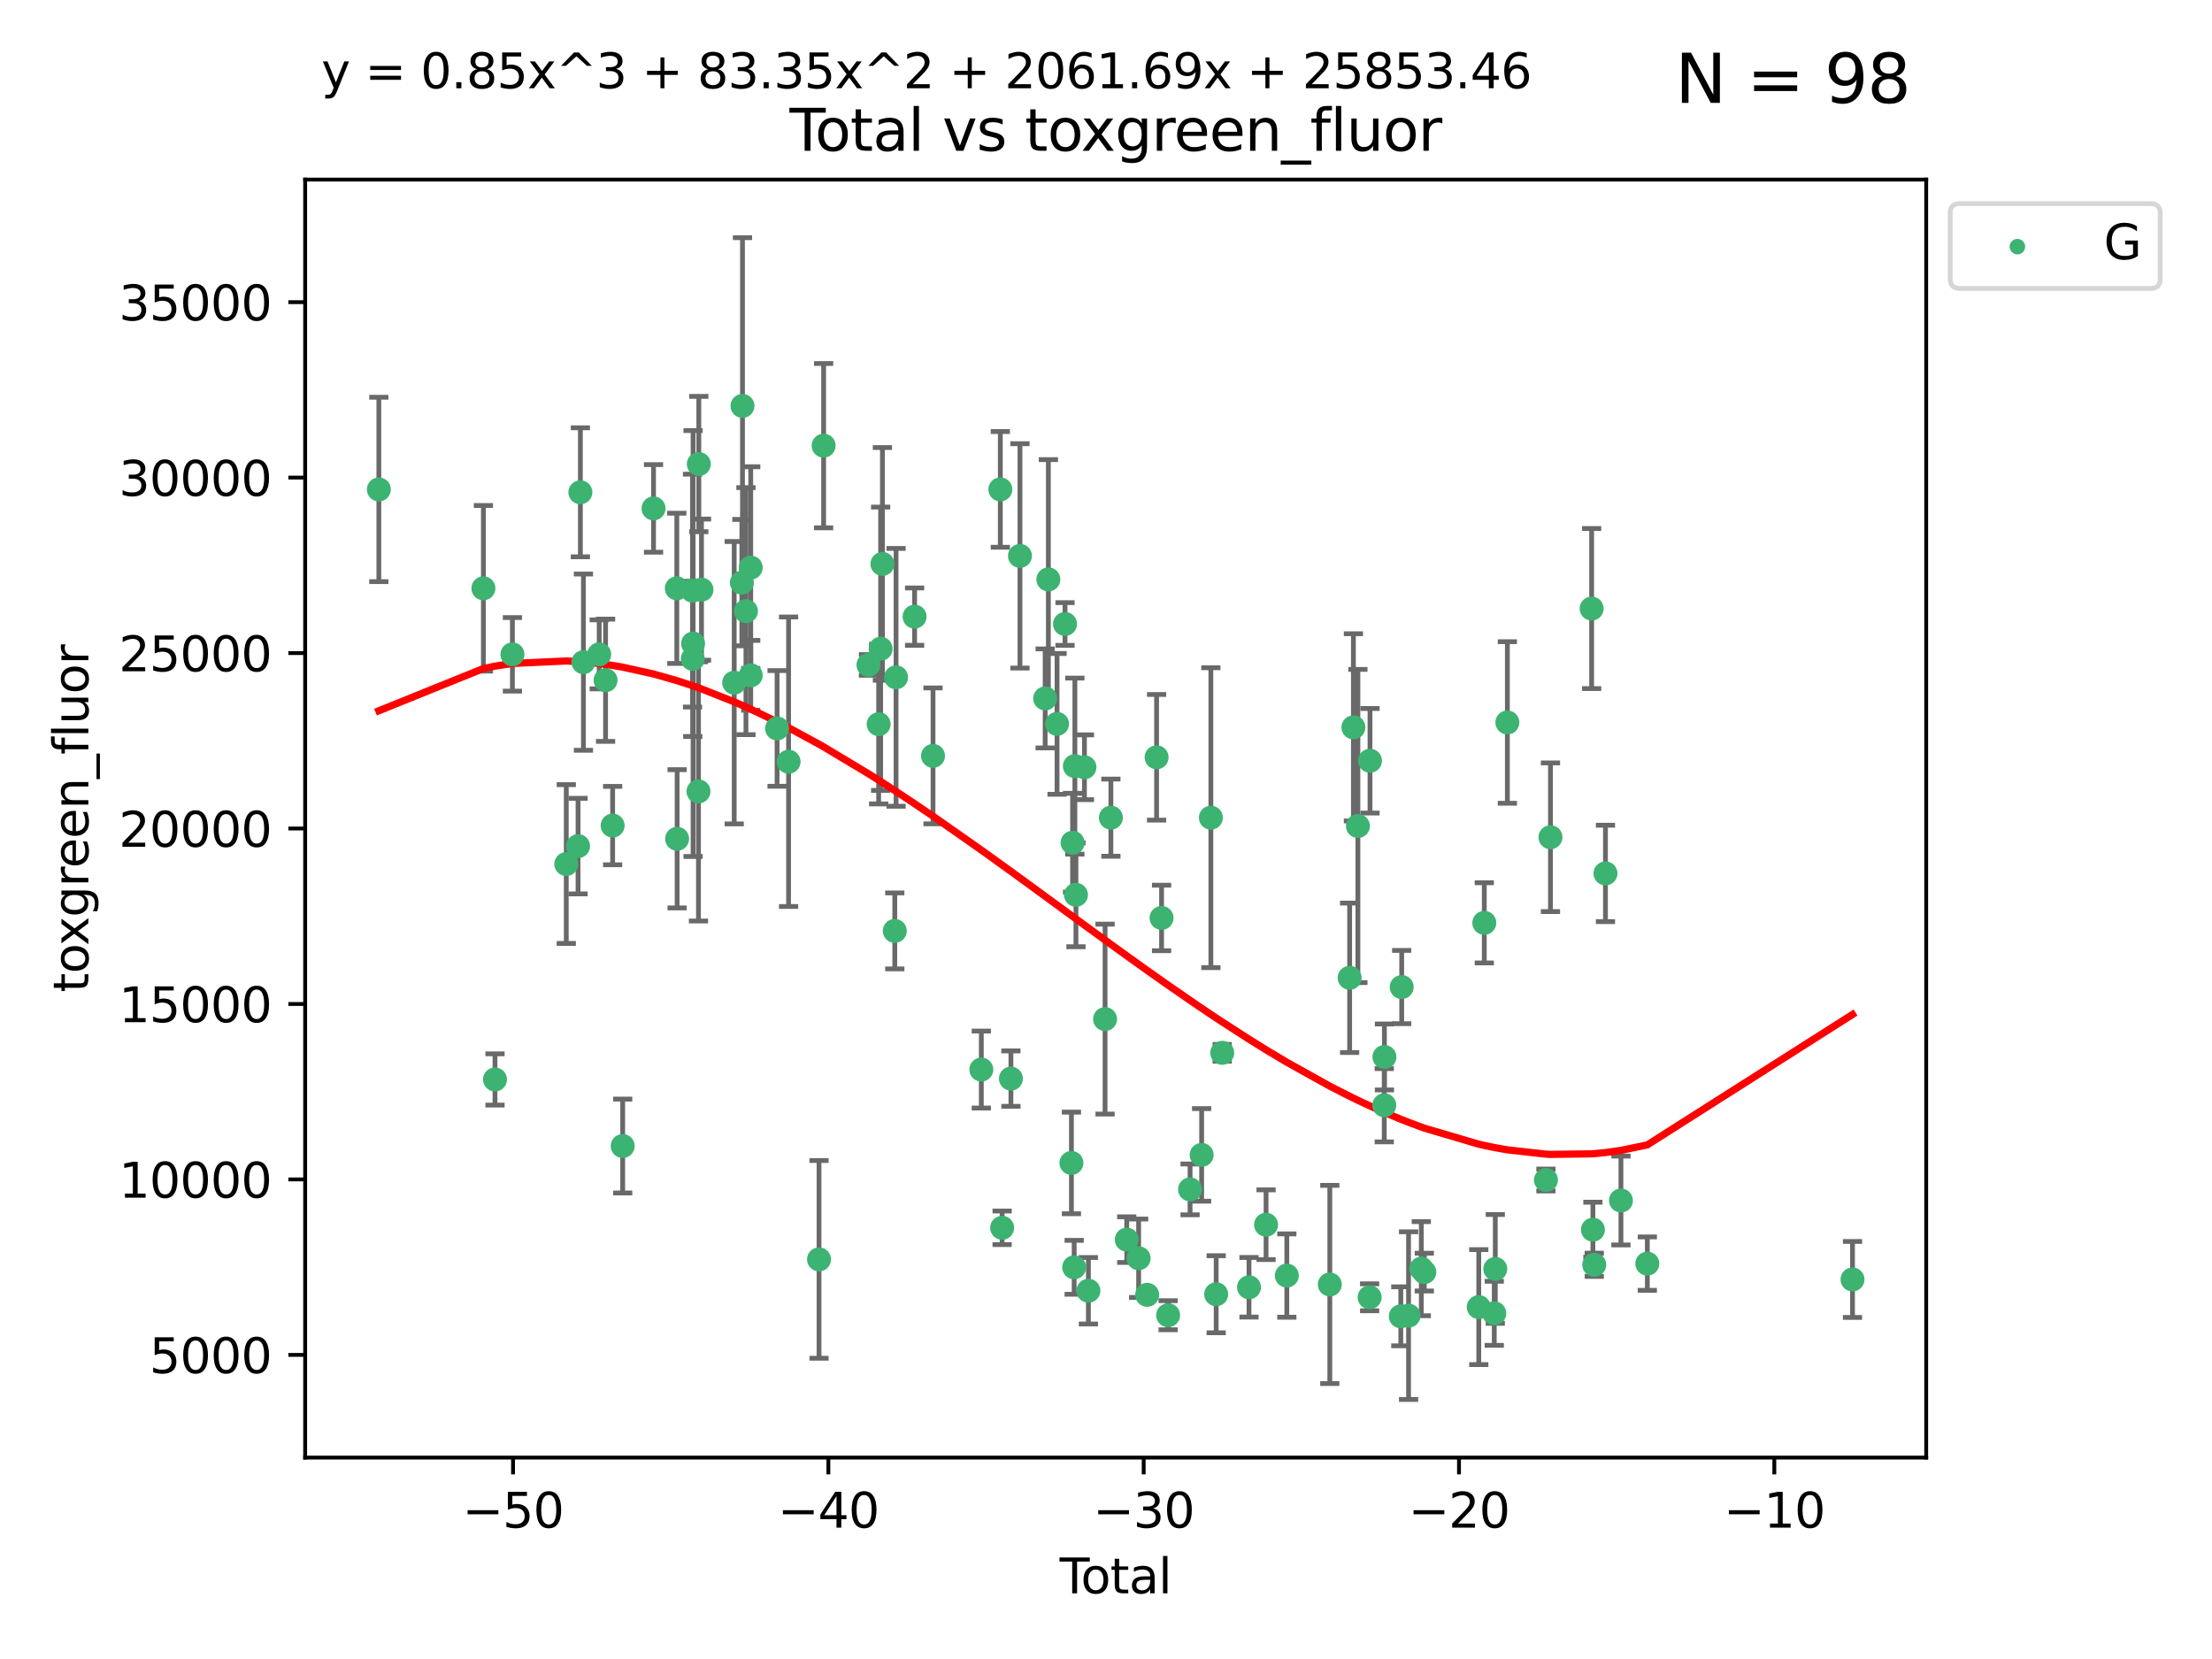 <?xml version="1.0" encoding="utf-8" standalone="no"?>
<!DOCTYPE svg PUBLIC "-//W3C//DTD SVG 1.1//EN"
  "http://www.w3.org/Graphics/SVG/1.1/DTD/svg11.dtd">
<svg xmlns:xlink="http://www.w3.org/1999/xlink" width="460.8pt" height="345.6pt" viewBox="0 0 460.8 345.6" xmlns="http://www.w3.org/2000/svg" version="1.1">
 <defs>
  <style type="text/css">*{stroke-linejoin: round; stroke-linecap: butt}</style>
 </defs>
 <g id="figure_1">
  <g id="patch_1">
   <path d="M 0 345.6 
L 460.8 345.6 
L 460.8 0 
L 0 0 
z
" style="fill: #ffffff"/>
  </g>
  <g id="axes_1">
   <g id="patch_2">
    <path d="M 63.571 303.64 
L 401.26 303.64 
L 401.26 37.411 
L 63.571 37.411 
z
" style="fill: #ffffff"/>
   </g>
   <g id="PathCollection_1">
    <defs>
     <path id="m499ab0b361" d="M 0 1.118 
C 0.297 1.118 0.581 1 0.791 0.791 
C 1 0.581 1.118 0.297 1.118 0 
C 1.118 -0.297 1 -0.581 0.791 -0.791 
C 0.581 -1 0.297 -1.118 0 -1.118 
C -0.297 -1.118 -0.581 -1 -0.791 -0.791 
C -1 -0.581 -1.118 -0.297 -1.118 0 
C -1.118 0.297 -1 0.581 -0.791 0.791 
C -0.581 1 -0.297 1.118 0 1.118 
z
" style="stroke: #3cb371"/>
    </defs>
    <g clip-path="url(#p9378ffe23d)">
     <use xlink:href="#m499ab0b361" x="78.921" y="101.959" style="fill: #3cb371; stroke: #3cb371"/>
     <use xlink:href="#m499ab0b361" x="100.702" y="122.553" style="fill: #3cb371; stroke: #3cb371"/>
     <use xlink:href="#m499ab0b361" x="103.116" y="224.87" style="fill: #3cb371; stroke: #3cb371"/>
     <use xlink:href="#m499ab0b361" x="106.746" y="136.313" style="fill: #3cb371; stroke: #3cb371"/>
     <use xlink:href="#m499ab0b361" x="117.964" y="179.995" style="fill: #3cb371; stroke: #3cb371"/>
     <use xlink:href="#m499ab0b361" x="120.418" y="176.261" style="fill: #3cb371; stroke: #3cb371"/>
     <use xlink:href="#m499ab0b361" x="120.903" y="102.555" style="fill: #3cb371; stroke: #3cb371"/>
     <use xlink:href="#m499ab0b361" x="121.538" y="137.942" style="fill: #3cb371; stroke: #3cb371"/>
     <use xlink:href="#m499ab0b361" x="124.827" y="136.314" style="fill: #3cb371; stroke: #3cb371"/>
     <use xlink:href="#m499ab0b361" x="126.151" y="141.706" style="fill: #3cb371; stroke: #3cb371"/>
     <use xlink:href="#m499ab0b361" x="127.623" y="171.982" style="fill: #3cb371; stroke: #3cb371"/>
     <use xlink:href="#m499ab0b361" x="129.719" y="238.738" style="fill: #3cb371; stroke: #3cb371"/>
     <use xlink:href="#m499ab0b361" x="136.141" y="105.907" style="fill: #3cb371; stroke: #3cb371"/>
     <use xlink:href="#m499ab0b361" x="140.992" y="122.561" style="fill: #3cb371; stroke: #3cb371"/>
     <use xlink:href="#m499ab0b361" x="141.056" y="174.735" style="fill: #3cb371; stroke: #3cb371"/>
     <use xlink:href="#m499ab0b361" x="144.267" y="123.037" style="fill: #3cb371; stroke: #3cb371"/>
     <use xlink:href="#m499ab0b361" x="144.316" y="137.259" style="fill: #3cb371; stroke: #3cb371"/>
     <use xlink:href="#m499ab0b361" x="144.383" y="134.06" style="fill: #3cb371; stroke: #3cb371"/>
     <use xlink:href="#m499ab0b361" x="145.506" y="164.864" style="fill: #3cb371; stroke: #3cb371"/>
     <use xlink:href="#m499ab0b361" x="145.576" y="96.671" style="fill: #3cb371; stroke: #3cb371"/>
     <use xlink:href="#m499ab0b361" x="146.133" y="122.837" style="fill: #3cb371; stroke: #3cb371"/>
     <use xlink:href="#m499ab0b361" x="152.949" y="142.218" style="fill: #3cb371; stroke: #3cb371"/>
     <use xlink:href="#m499ab0b361" x="154.543" y="121.374" style="fill: #3cb371; stroke: #3cb371"/>
     <use xlink:href="#m499ab0b361" x="154.672" y="84.558" style="fill: #3cb371; stroke: #3cb371"/>
     <use xlink:href="#m499ab0b361" x="155.394" y="127.31" style="fill: #3cb371; stroke: #3cb371"/>
     <use xlink:href="#m499ab0b361" x="156.39" y="118.239" style="fill: #3cb371; stroke: #3cb371"/>
     <use xlink:href="#m499ab0b361" x="156.39" y="140.682" style="fill: #3cb371; stroke: #3cb371"/>
     <use xlink:href="#m499ab0b361" x="161.879" y="151.743" style="fill: #3cb371; stroke: #3cb371"/>
     <use xlink:href="#m499ab0b361" x="164.277" y="158.682" style="fill: #3cb371; stroke: #3cb371"/>
     <use xlink:href="#m499ab0b361" x="170.618" y="262.356" style="fill: #3cb371; stroke: #3cb371"/>
     <use xlink:href="#m499ab0b361" x="171.575" y="92.838" style="fill: #3cb371; stroke: #3cb371"/>
     <use xlink:href="#m499ab0b361" x="180.917" y="138.516" style="fill: #3cb371; stroke: #3cb371"/>
     <use xlink:href="#m499ab0b361" x="183.042" y="150.854" style="fill: #3cb371; stroke: #3cb371"/>
     <use xlink:href="#m499ab0b361" x="183.455" y="135.145" style="fill: #3cb371; stroke: #3cb371"/>
     <use xlink:href="#m499ab0b361" x="183.826" y="117.474" style="fill: #3cb371; stroke: #3cb371"/>
     <use xlink:href="#m499ab0b361" x="186.398" y="193.923" style="fill: #3cb371; stroke: #3cb371"/>
     <use xlink:href="#m499ab0b361" x="186.666" y="141.098" style="fill: #3cb371; stroke: #3cb371"/>
     <use xlink:href="#m499ab0b361" x="190.529" y="128.457" style="fill: #3cb371; stroke: #3cb371"/>
     <use xlink:href="#m499ab0b361" x="194.365" y="157.462" style="fill: #3cb371; stroke: #3cb371"/>
     <use xlink:href="#m499ab0b361" x="204.426" y="222.809" style="fill: #3cb371; stroke: #3cb371"/>
     <use xlink:href="#m499ab0b361" x="208.386" y="101.951" style="fill: #3cb371; stroke: #3cb371"/>
     <use xlink:href="#m499ab0b361" x="208.763" y="255.773" style="fill: #3cb371; stroke: #3cb371"/>
     <use xlink:href="#m499ab0b361" x="210.593" y="224.694" style="fill: #3cb371; stroke: #3cb371"/>
     <use xlink:href="#m499ab0b361" x="212.477" y="115.801" style="fill: #3cb371; stroke: #3cb371"/>
     <use xlink:href="#m499ab0b361" x="217.726" y="145.494" style="fill: #3cb371; stroke: #3cb371"/>
     <use xlink:href="#m499ab0b361" x="218.394" y="120.702" style="fill: #3cb371; stroke: #3cb371"/>
     <use xlink:href="#m499ab0b361" x="220.203" y="150.8" style="fill: #3cb371; stroke: #3cb371"/>
     <use xlink:href="#m499ab0b361" x="221.866" y="129.986" style="fill: #3cb371; stroke: #3cb371"/>
     <use xlink:href="#m499ab0b361" x="223.197" y="242.261" style="fill: #3cb371; stroke: #3cb371"/>
     <use xlink:href="#m499ab0b361" x="223.438" y="175.553" style="fill: #3cb371; stroke: #3cb371"/>
     <use xlink:href="#m499ab0b361" x="223.769" y="264.001" style="fill: #3cb371; stroke: #3cb371"/>
     <use xlink:href="#m499ab0b361" x="223.918" y="159.599" style="fill: #3cb371; stroke: #3cb371"/>
     <use xlink:href="#m499ab0b361" x="224.14" y="186.405" style="fill: #3cb371; stroke: #3cb371"/>
     <use xlink:href="#m499ab0b361" x="225.909" y="159.836" style="fill: #3cb371; stroke: #3cb371"/>
     <use xlink:href="#m499ab0b361" x="226.734" y="268.883" style="fill: #3cb371; stroke: #3cb371"/>
     <use xlink:href="#m499ab0b361" x="230.205" y="212.294" style="fill: #3cb371; stroke: #3cb371"/>
     <use xlink:href="#m499ab0b361" x="231.418" y="170.334" style="fill: #3cb371; stroke: #3cb371"/>
     <use xlink:href="#m499ab0b361" x="234.722" y="258.235" style="fill: #3cb371; stroke: #3cb371"/>
     <use xlink:href="#m499ab0b361" x="237.198" y="262.117" style="fill: #3cb371; stroke: #3cb371"/>
     <use xlink:href="#m499ab0b361" x="238.975" y="269.733" style="fill: #3cb371; stroke: #3cb371"/>
     <use xlink:href="#m499ab0b361" x="240.938" y="157.761" style="fill: #3cb371; stroke: #3cb371"/>
     <use xlink:href="#m499ab0b361" x="241.976" y="191.224" style="fill: #3cb371; stroke: #3cb371"/>
     <use xlink:href="#m499ab0b361" x="243.341" y="273.987" style="fill: #3cb371; stroke: #3cb371"/>
     <use xlink:href="#m499ab0b361" x="247.912" y="247.772" style="fill: #3cb371; stroke: #3cb371"/>
     <use xlink:href="#m499ab0b361" x="250.323" y="240.585" style="fill: #3cb371; stroke: #3cb371"/>
     <use xlink:href="#m499ab0b361" x="252.247" y="170.338" style="fill: #3cb371; stroke: #3cb371"/>
     <use xlink:href="#m499ab0b361" x="253.353" y="269.615" style="fill: #3cb371; stroke: #3cb371"/>
     <use xlink:href="#m499ab0b361" x="254.613" y="219.323" style="fill: #3cb371; stroke: #3cb371"/>
     <use xlink:href="#m499ab0b361" x="260.189" y="268.161" style="fill: #3cb371; stroke: #3cb371"/>
     <use xlink:href="#m499ab0b361" x="263.744" y="255.131" style="fill: #3cb371; stroke: #3cb371"/>
     <use xlink:href="#m499ab0b361" x="268.068" y="265.724" style="fill: #3cb371; stroke: #3cb371"/>
     <use xlink:href="#m499ab0b361" x="277.023" y="267.579" style="fill: #3cb371; stroke: #3cb371"/>
     <use xlink:href="#m499ab0b361" x="281.154" y="203.694" style="fill: #3cb371; stroke: #3cb371"/>
     <use xlink:href="#m499ab0b361" x="281.94" y="151.519" style="fill: #3cb371; stroke: #3cb371"/>
     <use xlink:href="#m499ab0b361" x="282.874" y="172.069" style="fill: #3cb371; stroke: #3cb371"/>
     <use xlink:href="#m499ab0b361" x="285.319" y="270.251" style="fill: #3cb371; stroke: #3cb371"/>
     <use xlink:href="#m499ab0b361" x="285.394" y="158.479" style="fill: #3cb371; stroke: #3cb371"/>
     <use xlink:href="#m499ab0b361" x="288.366" y="230.246" style="fill: #3cb371; stroke: #3cb371"/>
     <use xlink:href="#m499ab0b361" x="288.401" y="220.183" style="fill: #3cb371; stroke: #3cb371"/>
     <use xlink:href="#m499ab0b361" x="291.814" y="274.213" style="fill: #3cb371; stroke: #3cb371"/>
     <use xlink:href="#m499ab0b361" x="291.999" y="205.619" style="fill: #3cb371; stroke: #3cb371"/>
     <use xlink:href="#m499ab0b361" x="293.428" y="274.071" style="fill: #3cb371; stroke: #3cb371"/>
     <use xlink:href="#m499ab0b361" x="296.085" y="264.286" style="fill: #3cb371; stroke: #3cb371"/>
     <use xlink:href="#m499ab0b361" x="296.711" y="265.001" style="fill: #3cb371; stroke: #3cb371"/>
     <use xlink:href="#m499ab0b361" x="308.053" y="272.292" style="fill: #3cb371; stroke: #3cb371"/>
     <use xlink:href="#m499ab0b361" x="309.205" y="192.247" style="fill: #3cb371; stroke: #3cb371"/>
     <use xlink:href="#m499ab0b361" x="311.283" y="273.587" style="fill: #3cb371; stroke: #3cb371"/>
     <use xlink:href="#m499ab0b361" x="311.495" y="264.342" style="fill: #3cb371; stroke: #3cb371"/>
     <use xlink:href="#m499ab0b361" x="314.012" y="150.503" style="fill: #3cb371; stroke: #3cb371"/>
     <use xlink:href="#m499ab0b361" x="322.047" y="245.816" style="fill: #3cb371; stroke: #3cb371"/>
     <use xlink:href="#m499ab0b361" x="322.991" y="174.413" style="fill: #3cb371; stroke: #3cb371"/>
     <use xlink:href="#m499ab0b361" x="331.567" y="126.775" style="fill: #3cb371; stroke: #3cb371"/>
     <use xlink:href="#m499ab0b361" x="331.833" y="256.171" style="fill: #3cb371; stroke: #3cb371"/>
     <use xlink:href="#m499ab0b361" x="332.113" y="263.479" style="fill: #3cb371; stroke: #3cb371"/>
     <use xlink:href="#m499ab0b361" x="334.448" y="181.948" style="fill: #3cb371; stroke: #3cb371"/>
     <use xlink:href="#m499ab0b361" x="337.672" y="250.089" style="fill: #3cb371; stroke: #3cb371"/>
     <use xlink:href="#m499ab0b361" x="343.167" y="263.237" style="fill: #3cb371; stroke: #3cb371"/>
     <use xlink:href="#m499ab0b361" x="385.911" y="266.531" style="fill: #3cb371; stroke: #3cb371"/>
    </g>
   </g>
   <g id="matplotlib.axis_1">
    <g id="xtick_1">
     <g id="line2d_1">
      <defs>
       <path id="m0843a3bfde" d="M 0 0 
L 0 3.5 
" style="stroke: #000000; stroke-width: 0.8"/>
      </defs>
      <g>
       <use xlink:href="#m0843a3bfde" x="106.876" y="303.64" style="stroke: #000000; stroke-width: 0.8"/>
      </g>
     </g>
     <g id="text_1">
      <!-- −50 -->
      <g transform="translate(96.323 318.238)scale(0.1 -0.1)">
       <defs>
        <path id="DejaVuSans-2212" d="M 678 2272 
L 4684 2272 
L 4684 1741 
L 678 1741 
L 678 2272 
z
" transform="scale(0.016)"/>
        <path id="DejaVuSans-35" d="M 691 4666 
L 3169 4666 
L 3169 4134 
L 1269 4134 
L 1269 2991 
Q 1406 3038 1543 3061 
Q 1681 3084 1819 3084 
Q 2600 3084 3056 2656 
Q 3513 2228 3513 1497 
Q 3513 744 3044 326 
Q 2575 -91 1722 -91 
Q 1428 -91 1123 -41 
Q 819 9 494 109 
L 494 744 
Q 775 591 1075 516 
Q 1375 441 1709 441 
Q 2250 441 2565 725 
Q 2881 1009 2881 1497 
Q 2881 1984 2565 2268 
Q 2250 2553 1709 2553 
Q 1456 2553 1204 2497 
Q 953 2441 691 2322 
L 691 4666 
z
" transform="scale(0.016)"/>
        <path id="DejaVuSans-30" d="M 2034 4250 
Q 1547 4250 1301 3770 
Q 1056 3291 1056 2328 
Q 1056 1369 1301 889 
Q 1547 409 2034 409 
Q 2525 409 2770 889 
Q 3016 1369 3016 2328 
Q 3016 3291 2770 3770 
Q 2525 4250 2034 4250 
z
M 2034 4750 
Q 2819 4750 3233 4129 
Q 3647 3509 3647 2328 
Q 3647 1150 3233 529 
Q 2819 -91 2034 -91 
Q 1250 -91 836 529 
Q 422 1150 422 2328 
Q 422 3509 836 4129 
Q 1250 4750 2034 4750 
z
" transform="scale(0.016)"/>
       </defs>
       <use xlink:href="#DejaVuSans-2212"/>
       <use xlink:href="#DejaVuSans-35" x="83.789"/>
       <use xlink:href="#DejaVuSans-30" x="147.412"/>
      </g>
     </g>
    </g>
    <g id="xtick_2">
     <g id="line2d_2">
      <g>
       <use xlink:href="#m0843a3bfde" x="172.563" y="303.64" style="stroke: #000000; stroke-width: 0.8"/>
      </g>
     </g>
     <g id="text_2">
      <!-- −40 -->
      <g transform="translate(162.01 318.238)scale(0.1 -0.1)">
       <defs>
        <path id="DejaVuSans-34" d="M 2419 4116 
L 825 1625 
L 2419 1625 
L 2419 4116 
z
M 2253 4666 
L 3047 4666 
L 3047 1625 
L 3713 1625 
L 3713 1100 
L 3047 1100 
L 3047 0 
L 2419 0 
L 2419 1100 
L 313 1100 
L 313 1709 
L 2253 4666 
z
" transform="scale(0.016)"/>
       </defs>
       <use xlink:href="#DejaVuSans-2212"/>
       <use xlink:href="#DejaVuSans-34" x="83.789"/>
       <use xlink:href="#DejaVuSans-30" x="147.412"/>
      </g>
     </g>
    </g>
    <g id="xtick_3">
     <g id="line2d_3">
      <g>
       <use xlink:href="#m0843a3bfde" x="238.249" y="303.64" style="stroke: #000000; stroke-width: 0.8"/>
      </g>
     </g>
     <g id="text_3">
      <!-- −30 -->
      <g transform="translate(227.697 318.238)scale(0.1 -0.1)">
       <defs>
        <path id="DejaVuSans-33" d="M 2597 2516 
Q 3050 2419 3304 2112 
Q 3559 1806 3559 1356 
Q 3559 666 3084 287 
Q 2609 -91 1734 -91 
Q 1441 -91 1130 -33 
Q 819 25 488 141 
L 488 750 
Q 750 597 1062 519 
Q 1375 441 1716 441 
Q 2309 441 2620 675 
Q 2931 909 2931 1356 
Q 2931 1769 2642 2001 
Q 2353 2234 1838 2234 
L 1294 2234 
L 1294 2753 
L 1863 2753 
Q 2328 2753 2575 2939 
Q 2822 3125 2822 3475 
Q 2822 3834 2567 4026 
Q 2313 4219 1838 4219 
Q 1578 4219 1281 4162 
Q 984 4106 628 3988 
L 628 4550 
Q 988 4650 1302 4700 
Q 1616 4750 1894 4750 
Q 2613 4750 3031 4423 
Q 3450 4097 3450 3541 
Q 3450 3153 3228 2886 
Q 3006 2619 2597 2516 
z
" transform="scale(0.016)"/>
       </defs>
       <use xlink:href="#DejaVuSans-2212"/>
       <use xlink:href="#DejaVuSans-33" x="83.789"/>
       <use xlink:href="#DejaVuSans-30" x="147.412"/>
      </g>
     </g>
    </g>
    <g id="xtick_4">
     <g id="line2d_4">
      <g>
       <use xlink:href="#m0843a3bfde" x="303.936" y="303.64" style="stroke: #000000; stroke-width: 0.8"/>
      </g>
     </g>
     <g id="text_4">
      <!-- −20 -->
      <g transform="translate(293.384 318.238)scale(0.1 -0.1)">
       <defs>
        <path id="DejaVuSans-32" d="M 1228 531 
L 3431 531 
L 3431 0 
L 469 0 
L 469 531 
Q 828 903 1448 1529 
Q 2069 2156 2228 2338 
Q 2531 2678 2651 2914 
Q 2772 3150 2772 3378 
Q 2772 3750 2511 3984 
Q 2250 4219 1831 4219 
Q 1534 4219 1204 4116 
Q 875 4013 500 3803 
L 500 4441 
Q 881 4594 1212 4672 
Q 1544 4750 1819 4750 
Q 2544 4750 2975 4387 
Q 3406 4025 3406 3419 
Q 3406 3131 3298 2873 
Q 3191 2616 2906 2266 
Q 2828 2175 2409 1742 
Q 1991 1309 1228 531 
z
" transform="scale(0.016)"/>
       </defs>
       <use xlink:href="#DejaVuSans-2212"/>
       <use xlink:href="#DejaVuSans-32" x="83.789"/>
       <use xlink:href="#DejaVuSans-30" x="147.412"/>
      </g>
     </g>
    </g>
    <g id="xtick_5">
     <g id="line2d_5">
      <g>
       <use xlink:href="#m0843a3bfde" x="369.623" y="303.64" style="stroke: #000000; stroke-width: 0.8"/>
      </g>
     </g>
     <g id="text_5">
      <!-- −10 -->
      <g transform="translate(359.071 318.238)scale(0.1 -0.1)">
       <defs>
        <path id="DejaVuSans-31" d="M 794 531 
L 1825 531 
L 1825 4091 
L 703 3866 
L 703 4441 
L 1819 4666 
L 2450 4666 
L 2450 531 
L 3481 531 
L 3481 0 
L 794 0 
L 794 531 
z
" transform="scale(0.016)"/>
       </defs>
       <use xlink:href="#DejaVuSans-2212"/>
       <use xlink:href="#DejaVuSans-31" x="83.789"/>
       <use xlink:href="#DejaVuSans-30" x="147.412"/>
      </g>
     </g>
    </g>
    <g id="text_6">
     <!-- Total -->
     <g transform="translate(220.739 331.917)scale(0.1 -0.1)">
      <defs>
       <path id="DejaVuSans-54" d="M -19 4666 
L 3928 4666 
L 3928 4134 
L 2272 4134 
L 2272 0 
L 1638 0 
L 1638 4134 
L -19 4134 
L -19 4666 
z
" transform="scale(0.016)"/>
       <path id="DejaVuSans-6f" d="M 1959 3097 
Q 1497 3097 1228 2736 
Q 959 2375 959 1747 
Q 959 1119 1226 758 
Q 1494 397 1959 397 
Q 2419 397 2687 759 
Q 2956 1122 2956 1747 
Q 2956 2369 2687 2733 
Q 2419 3097 1959 3097 
z
M 1959 3584 
Q 2709 3584 3137 3096 
Q 3566 2609 3566 1747 
Q 3566 888 3137 398 
Q 2709 -91 1959 -91 
Q 1206 -91 779 398 
Q 353 888 353 1747 
Q 353 2609 779 3096 
Q 1206 3584 1959 3584 
z
" transform="scale(0.016)"/>
       <path id="DejaVuSans-74" d="M 1172 4494 
L 1172 3500 
L 2356 3500 
L 2356 3053 
L 1172 3053 
L 1172 1153 
Q 1172 725 1289 603 
Q 1406 481 1766 481 
L 2356 481 
L 2356 0 
L 1766 0 
Q 1100 0 847 248 
Q 594 497 594 1153 
L 594 3053 
L 172 3053 
L 172 3500 
L 594 3500 
L 594 4494 
L 1172 4494 
z
" transform="scale(0.016)"/>
       <path id="DejaVuSans-61" d="M 2194 1759 
Q 1497 1759 1228 1600 
Q 959 1441 959 1056 
Q 959 750 1161 570 
Q 1363 391 1709 391 
Q 2188 391 2477 730 
Q 2766 1069 2766 1631 
L 2766 1759 
L 2194 1759 
z
M 3341 1997 
L 3341 0 
L 2766 0 
L 2766 531 
Q 2569 213 2275 61 
Q 1981 -91 1556 -91 
Q 1019 -91 701 211 
Q 384 513 384 1019 
Q 384 1609 779 1909 
Q 1175 2209 1959 2209 
L 2766 2209 
L 2766 2266 
Q 2766 2663 2505 2880 
Q 2244 3097 1772 3097 
Q 1472 3097 1187 3025 
Q 903 2953 641 2809 
L 641 3341 
Q 956 3463 1253 3523 
Q 1550 3584 1831 3584 
Q 2591 3584 2966 3190 
Q 3341 2797 3341 1997 
z
" transform="scale(0.016)"/>
       <path id="DejaVuSans-6c" d="M 603 4863 
L 1178 4863 
L 1178 0 
L 603 0 
L 603 4863 
z
" transform="scale(0.016)"/>
      </defs>
      <use xlink:href="#DejaVuSans-54"/>
      <use xlink:href="#DejaVuSans-6f" x="44.084"/>
      <use xlink:href="#DejaVuSans-74" x="105.266"/>
      <use xlink:href="#DejaVuSans-61" x="144.475"/>
      <use xlink:href="#DejaVuSans-6c" x="205.754"/>
     </g>
    </g>
   </g>
   <g id="matplotlib.axis_2">
    <g id="ytick_1">
     <g id="line2d_6">
      <defs>
       <path id="m4a0ddcbaef" d="M 0 0 
L -3.5 0 
" style="stroke: #000000; stroke-width: 0.8"/>
      </defs>
      <g>
       <use xlink:href="#m4a0ddcbaef" x="63.571" y="282.244" style="stroke: #000000; stroke-width: 0.8"/>
      </g>
     </g>
     <g id="text_7">
      <!-- 5000 -->
      <g transform="translate(31.121 286.043)scale(0.1 -0.1)">
       <use xlink:href="#DejaVuSans-35"/>
       <use xlink:href="#DejaVuSans-30" x="63.623"/>
       <use xlink:href="#DejaVuSans-30" x="127.246"/>
       <use xlink:href="#DejaVuSans-30" x="190.869"/>
      </g>
     </g>
    </g>
    <g id="ytick_2">
     <g id="line2d_7">
      <g>
       <use xlink:href="#m4a0ddcbaef" x="63.571" y="245.694" style="stroke: #000000; stroke-width: 0.8"/>
      </g>
     </g>
     <g id="text_8">
      <!-- 10000 -->
      <g transform="translate(24.759 249.493)scale(0.1 -0.1)">
       <use xlink:href="#DejaVuSans-31"/>
       <use xlink:href="#DejaVuSans-30" x="63.623"/>
       <use xlink:href="#DejaVuSans-30" x="127.246"/>
       <use xlink:href="#DejaVuSans-30" x="190.869"/>
       <use xlink:href="#DejaVuSans-30" x="254.492"/>
      </g>
     </g>
    </g>
    <g id="ytick_3">
     <g id="line2d_8">
      <g>
       <use xlink:href="#m4a0ddcbaef" x="63.571" y="209.143" style="stroke: #000000; stroke-width: 0.8"/>
      </g>
     </g>
     <g id="text_9">
      <!-- 15000 -->
      <g transform="translate(24.759 212.942)scale(0.1 -0.1)">
       <use xlink:href="#DejaVuSans-31"/>
       <use xlink:href="#DejaVuSans-35" x="63.623"/>
       <use xlink:href="#DejaVuSans-30" x="127.246"/>
       <use xlink:href="#DejaVuSans-30" x="190.869"/>
       <use xlink:href="#DejaVuSans-30" x="254.492"/>
      </g>
     </g>
    </g>
    <g id="ytick_4">
     <g id="line2d_9">
      <g>
       <use xlink:href="#m4a0ddcbaef" x="63.571" y="172.593" style="stroke: #000000; stroke-width: 0.8"/>
      </g>
     </g>
     <g id="text_10">
      <!-- 20000 -->
      <g transform="translate(24.759 176.392)scale(0.1 -0.1)">
       <use xlink:href="#DejaVuSans-32"/>
       <use xlink:href="#DejaVuSans-30" x="63.623"/>
       <use xlink:href="#DejaVuSans-30" x="127.246"/>
       <use xlink:href="#DejaVuSans-30" x="190.869"/>
       <use xlink:href="#DejaVuSans-30" x="254.492"/>
      </g>
     </g>
    </g>
    <g id="ytick_5">
     <g id="line2d_10">
      <g>
       <use xlink:href="#m4a0ddcbaef" x="63.571" y="136.043" style="stroke: #000000; stroke-width: 0.8"/>
      </g>
     </g>
     <g id="text_11">
      <!-- 25000 -->
      <g transform="translate(24.759 139.842)scale(0.1 -0.1)">
       <use xlink:href="#DejaVuSans-32"/>
       <use xlink:href="#DejaVuSans-35" x="63.623"/>
       <use xlink:href="#DejaVuSans-30" x="127.246"/>
       <use xlink:href="#DejaVuSans-30" x="190.869"/>
       <use xlink:href="#DejaVuSans-30" x="254.492"/>
      </g>
     </g>
    </g>
    <g id="ytick_6">
     <g id="line2d_11">
      <g>
       <use xlink:href="#m4a0ddcbaef" x="63.571" y="99.492" style="stroke: #000000; stroke-width: 0.8"/>
      </g>
     </g>
     <g id="text_12">
      <!-- 30000 -->
      <g transform="translate(24.759 103.291)scale(0.1 -0.1)">
       <use xlink:href="#DejaVuSans-33"/>
       <use xlink:href="#DejaVuSans-30" x="63.623"/>
       <use xlink:href="#DejaVuSans-30" x="127.246"/>
       <use xlink:href="#DejaVuSans-30" x="190.869"/>
       <use xlink:href="#DejaVuSans-30" x="254.492"/>
      </g>
     </g>
    </g>
    <g id="ytick_7">
     <g id="line2d_12">
      <g>
       <use xlink:href="#m4a0ddcbaef" x="63.571" y="62.942" style="stroke: #000000; stroke-width: 0.8"/>
      </g>
     </g>
     <g id="text_13">
      <!-- 35000 -->
      <g transform="translate(24.759 66.741)scale(0.1 -0.1)">
       <use xlink:href="#DejaVuSans-33"/>
       <use xlink:href="#DejaVuSans-35" x="63.623"/>
       <use xlink:href="#DejaVuSans-30" x="127.246"/>
       <use xlink:href="#DejaVuSans-30" x="190.869"/>
       <use xlink:href="#DejaVuSans-30" x="254.492"/>
      </g>
     </g>
    </g>
    <g id="text_14">
     <!-- toxgreen_fluor -->
     <g transform="translate(18.401 206.72)rotate(-90)scale(0.1 -0.1)">
      <defs>
       <path id="DejaVuSans-78" d="M 3513 3500 
L 2247 1797 
L 3578 0 
L 2900 0 
L 1881 1375 
L 863 0 
L 184 0 
L 1544 1831 
L 300 3500 
L 978 3500 
L 1906 2253 
L 2834 3500 
L 3513 3500 
z
" transform="scale(0.016)"/>
       <path id="DejaVuSans-67" d="M 2906 1791 
Q 2906 2416 2648 2759 
Q 2391 3103 1925 3103 
Q 1463 3103 1205 2759 
Q 947 2416 947 1791 
Q 947 1169 1205 825 
Q 1463 481 1925 481 
Q 2391 481 2648 825 
Q 2906 1169 2906 1791 
z
M 3481 434 
Q 3481 -459 3084 -895 
Q 2688 -1331 1869 -1331 
Q 1566 -1331 1297 -1286 
Q 1028 -1241 775 -1147 
L 775 -588 
Q 1028 -725 1275 -790 
Q 1522 -856 1778 -856 
Q 2344 -856 2625 -561 
Q 2906 -266 2906 331 
L 2906 616 
Q 2728 306 2450 153 
Q 2172 0 1784 0 
Q 1141 0 747 490 
Q 353 981 353 1791 
Q 353 2603 747 3093 
Q 1141 3584 1784 3584 
Q 2172 3584 2450 3431 
Q 2728 3278 2906 2969 
L 2906 3500 
L 3481 3500 
L 3481 434 
z
" transform="scale(0.016)"/>
       <path id="DejaVuSans-72" d="M 2631 2963 
Q 2534 3019 2420 3045 
Q 2306 3072 2169 3072 
Q 1681 3072 1420 2755 
Q 1159 2438 1159 1844 
L 1159 0 
L 581 0 
L 581 3500 
L 1159 3500 
L 1159 2956 
Q 1341 3275 1631 3429 
Q 1922 3584 2338 3584 
Q 2397 3584 2469 3576 
Q 2541 3569 2628 3553 
L 2631 2963 
z
" transform="scale(0.016)"/>
       <path id="DejaVuSans-65" d="M 3597 1894 
L 3597 1613 
L 953 1613 
Q 991 1019 1311 708 
Q 1631 397 2203 397 
Q 2534 397 2845 478 
Q 3156 559 3463 722 
L 3463 178 
Q 3153 47 2828 -22 
Q 2503 -91 2169 -91 
Q 1331 -91 842 396 
Q 353 884 353 1716 
Q 353 2575 817 3079 
Q 1281 3584 2069 3584 
Q 2775 3584 3186 3129 
Q 3597 2675 3597 1894 
z
M 3022 2063 
Q 3016 2534 2758 2815 
Q 2500 3097 2075 3097 
Q 1594 3097 1305 2825 
Q 1016 2553 972 2059 
L 3022 2063 
z
" transform="scale(0.016)"/>
       <path id="DejaVuSans-6e" d="M 3513 2113 
L 3513 0 
L 2938 0 
L 2938 2094 
Q 2938 2591 2744 2837 
Q 2550 3084 2163 3084 
Q 1697 3084 1428 2787 
Q 1159 2491 1159 1978 
L 1159 0 
L 581 0 
L 581 3500 
L 1159 3500 
L 1159 2956 
Q 1366 3272 1645 3428 
Q 1925 3584 2291 3584 
Q 2894 3584 3203 3211 
Q 3513 2838 3513 2113 
z
" transform="scale(0.016)"/>
       <path id="DejaVuSans-5f" d="M 3263 -1063 
L 3263 -1509 
L -63 -1509 
L -63 -1063 
L 3263 -1063 
z
" transform="scale(0.016)"/>
       <path id="DejaVuSans-66" d="M 2375 4863 
L 2375 4384 
L 1825 4384 
Q 1516 4384 1395 4259 
Q 1275 4134 1275 3809 
L 1275 3500 
L 2222 3500 
L 2222 3053 
L 1275 3053 
L 1275 0 
L 697 0 
L 697 3053 
L 147 3053 
L 147 3500 
L 697 3500 
L 697 3744 
Q 697 4328 969 4595 
Q 1241 4863 1831 4863 
L 2375 4863 
z
" transform="scale(0.016)"/>
       <path id="DejaVuSans-75" d="M 544 1381 
L 544 3500 
L 1119 3500 
L 1119 1403 
Q 1119 906 1312 657 
Q 1506 409 1894 409 
Q 2359 409 2629 706 
Q 2900 1003 2900 1516 
L 2900 3500 
L 3475 3500 
L 3475 0 
L 2900 0 
L 2900 538 
Q 2691 219 2414 64 
Q 2138 -91 1772 -91 
Q 1169 -91 856 284 
Q 544 659 544 1381 
z
M 1991 3584 
L 1991 3584 
z
" transform="scale(0.016)"/>
      </defs>
      <use xlink:href="#DejaVuSans-74"/>
      <use xlink:href="#DejaVuSans-6f" x="39.209"/>
      <use xlink:href="#DejaVuSans-78" x="97.266"/>
      <use xlink:href="#DejaVuSans-67" x="156.445"/>
      <use xlink:href="#DejaVuSans-72" x="219.922"/>
      <use xlink:href="#DejaVuSans-65" x="258.785"/>
      <use xlink:href="#DejaVuSans-65" x="320.309"/>
      <use xlink:href="#DejaVuSans-6e" x="381.832"/>
      <use xlink:href="#DejaVuSans-5f" x="445.211"/>
      <use xlink:href="#DejaVuSans-66" x="495.211"/>
      <use xlink:href="#DejaVuSans-6c" x="530.416"/>
      <use xlink:href="#DejaVuSans-75" x="558.199"/>
      <use xlink:href="#DejaVuSans-6f" x="621.578"/>
      <use xlink:href="#DejaVuSans-72" x="682.76"/>
     </g>
    </g>
   </g>
   <g id="LineCollection_1">
    <path d="M 78.921 121.164 
L 78.921 82.754 
" clip-path="url(#p9378ffe23d)" style="fill: none; stroke: #696969"/>
    <path d="M 100.702 139.8 
L 100.702 105.307 
" clip-path="url(#p9378ffe23d)" style="fill: none; stroke: #696969"/>
    <path d="M 103.116 230.212 
L 103.116 219.529 
" clip-path="url(#p9378ffe23d)" style="fill: none; stroke: #696969"/>
    <path d="M 106.746 143.976 
L 106.746 128.649 
" clip-path="url(#p9378ffe23d)" style="fill: none; stroke: #696969"/>
    <path d="M 117.964 196.534 
L 117.964 163.456 
" clip-path="url(#p9378ffe23d)" style="fill: none; stroke: #696969"/>
    <path d="M 120.418 186.214 
L 120.418 166.308 
" clip-path="url(#p9378ffe23d)" style="fill: none; stroke: #696969"/>
    <path d="M 120.903 115.993 
L 120.903 89.117 
" clip-path="url(#p9378ffe23d)" style="fill: none; stroke: #696969"/>
    <path d="M 121.538 156.3 
L 121.538 119.584 
" clip-path="url(#p9378ffe23d)" style="fill: none; stroke: #696969"/>
    <path d="M 124.827 143.501 
L 124.827 129.128 
" clip-path="url(#p9378ffe23d)" style="fill: none; stroke: #696969"/>
    <path d="M 126.151 154.438 
L 126.151 128.973 
" clip-path="url(#p9378ffe23d)" style="fill: none; stroke: #696969"/>
    <path d="M 127.623 180.151 
L 127.623 163.814 
" clip-path="url(#p9378ffe23d)" style="fill: none; stroke: #696969"/>
    <path d="M 129.719 248.514 
L 129.719 228.962 
" clip-path="url(#p9378ffe23d)" style="fill: none; stroke: #696969"/>
    <path d="M 136.141 115.031 
L 136.141 96.784 
" clip-path="url(#p9378ffe23d)" style="fill: none; stroke: #696969"/>
    <path d="M 140.992 138.209 
L 140.992 106.913 
" clip-path="url(#p9378ffe23d)" style="fill: none; stroke: #696969"/>
    <path d="M 141.056 189.137 
L 141.056 160.334 
" clip-path="url(#p9378ffe23d)" style="fill: none; stroke: #696969"/>
    <path d="M 144.267 147.294 
L 144.267 98.78 
" clip-path="url(#p9378ffe23d)" style="fill: none; stroke: #696969"/>
    <path d="M 144.316 153.425 
L 144.316 121.093 
" clip-path="url(#p9378ffe23d)" style="fill: none; stroke: #696969"/>
    <path d="M 144.383 178.42 
L 144.383 89.699 
" clip-path="url(#p9378ffe23d)" style="fill: none; stroke: #696969"/>
    <path d="M 145.506 191.86 
L 145.506 137.869 
" clip-path="url(#p9378ffe23d)" style="fill: none; stroke: #696969"/>
    <path d="M 145.576 110.765 
L 145.576 82.577 
" clip-path="url(#p9378ffe23d)" style="fill: none; stroke: #696969"/>
    <path d="M 146.133 137.54 
L 146.133 108.134 
" clip-path="url(#p9378ffe23d)" style="fill: none; stroke: #696969"/>
    <path d="M 152.949 171.632 
L 152.949 112.804 
" clip-path="url(#p9378ffe23d)" style="fill: none; stroke: #696969"/>
    <path d="M 154.543 134.539 
L 154.543 108.209 
" clip-path="url(#p9378ffe23d)" style="fill: none; stroke: #696969"/>
    <path d="M 154.672 119.604 
L 154.672 49.513 
" clip-path="url(#p9378ffe23d)" style="fill: none; stroke: #696969"/>
    <path d="M 155.394 153.04 
L 155.394 101.58 
" clip-path="url(#p9378ffe23d)" style="fill: none; stroke: #696969"/>
    <path d="M 156.39 139.241 
L 156.39 97.237 
" clip-path="url(#p9378ffe23d)" style="fill: none; stroke: #696969"/>
    <path d="M 156.39 147.954 
L 156.39 133.41 
" clip-path="url(#p9378ffe23d)" style="fill: none; stroke: #696969"/>
    <path d="M 161.879 163.789 
L 161.879 139.697 
" clip-path="url(#p9378ffe23d)" style="fill: none; stroke: #696969"/>
    <path d="M 164.277 188.839 
L 164.277 128.525 
" clip-path="url(#p9378ffe23d)" style="fill: none; stroke: #696969"/>
    <path d="M 170.618 282.951 
L 170.618 241.762 
" clip-path="url(#p9378ffe23d)" style="fill: none; stroke: #696969"/>
    <path d="M 171.575 109.955 
L 171.575 75.721 
" clip-path="url(#p9378ffe23d)" style="fill: none; stroke: #696969"/>
    <path d="M 180.917 140.67 
L 180.917 136.363 
" clip-path="url(#p9378ffe23d)" style="fill: none; stroke: #696969"/>
    <path d="M 183.042 167.473 
L 183.042 134.235 
" clip-path="url(#p9378ffe23d)" style="fill: none; stroke: #696969"/>
    <path d="M 183.455 164.659 
L 183.455 105.632 
" clip-path="url(#p9378ffe23d)" style="fill: none; stroke: #696969"/>
    <path d="M 183.826 141.714 
L 183.826 93.233 
" clip-path="url(#p9378ffe23d)" style="fill: none; stroke: #696969"/>
    <path d="M 186.398 201.834 
L 186.398 186.011 
" clip-path="url(#p9378ffe23d)" style="fill: none; stroke: #696969"/>
    <path d="M 186.666 167.952 
L 186.666 114.244 
" clip-path="url(#p9378ffe23d)" style="fill: none; stroke: #696969"/>
    <path d="M 190.529 134.433 
L 190.529 122.481 
" clip-path="url(#p9378ffe23d)" style="fill: none; stroke: #696969"/>
    <path d="M 194.365 171.619 
L 194.365 143.305 
" clip-path="url(#p9378ffe23d)" style="fill: none; stroke: #696969"/>
    <path d="M 204.426 230.826 
L 204.426 214.791 
" clip-path="url(#p9378ffe23d)" style="fill: none; stroke: #696969"/>
    <path d="M 208.386 114.005 
L 208.386 89.898 
" clip-path="url(#p9378ffe23d)" style="fill: none; stroke: #696969"/>
    <path d="M 208.763 259.268 
L 208.763 252.278 
" clip-path="url(#p9378ffe23d)" style="fill: none; stroke: #696969"/>
    <path d="M 210.593 230.467 
L 210.593 218.921 
" clip-path="url(#p9378ffe23d)" style="fill: none; stroke: #696969"/>
    <path d="M 212.477 139.172 
L 212.477 92.43 
" clip-path="url(#p9378ffe23d)" style="fill: none; stroke: #696969"/>
    <path d="M 217.726 155.809 
L 217.726 135.178 
" clip-path="url(#p9378ffe23d)" style="fill: none; stroke: #696969"/>
    <path d="M 218.394 145.657 
L 218.394 95.747 
" clip-path="url(#p9378ffe23d)" style="fill: none; stroke: #696969"/>
    <path d="M 220.203 165.463 
L 220.203 136.138 
" clip-path="url(#p9378ffe23d)" style="fill: none; stroke: #696969"/>
    <path d="M 221.866 134.434 
L 221.866 125.538 
" clip-path="url(#p9378ffe23d)" style="fill: none; stroke: #696969"/>
    <path d="M 223.197 252.844 
L 223.197 231.679 
" clip-path="url(#p9378ffe23d)" style="fill: none; stroke: #696969"/>
    <path d="M 223.438 185.844 
L 223.438 165.263 
" clip-path="url(#p9378ffe23d)" style="fill: none; stroke: #696969"/>
    <path d="M 223.769 269.619 
L 223.769 258.384 
" clip-path="url(#p9378ffe23d)" style="fill: none; stroke: #696969"/>
    <path d="M 223.918 177.939 
L 223.918 141.259 
" clip-path="url(#p9378ffe23d)" style="fill: none; stroke: #696969"/>
    <path d="M 224.14 197.224 
L 224.14 175.585 
" clip-path="url(#p9378ffe23d)" style="fill: none; stroke: #696969"/>
    <path d="M 225.909 166.586 
L 225.909 153.086 
" clip-path="url(#p9378ffe23d)" style="fill: none; stroke: #696969"/>
    <path d="M 226.734 275.807 
L 226.734 261.96 
" clip-path="url(#p9378ffe23d)" style="fill: none; stroke: #696969"/>
    <path d="M 230.205 232.073 
L 230.205 192.514 
" clip-path="url(#p9378ffe23d)" style="fill: none; stroke: #696969"/>
    <path d="M 231.418 178.373 
L 231.418 162.294 
" clip-path="url(#p9378ffe23d)" style="fill: none; stroke: #696969"/>
    <path d="M 234.722 262.991 
L 234.722 253.479 
" clip-path="url(#p9378ffe23d)" style="fill: none; stroke: #696969"/>
    <path d="M 237.198 270.288 
L 237.198 253.946 
" clip-path="url(#p9378ffe23d)" style="fill: none; stroke: #696969"/>
    <path d="M 238.975 270.642 
L 238.975 268.823 
" clip-path="url(#p9378ffe23d)" style="fill: none; stroke: #696969"/>
    <path d="M 240.938 170.847 
L 240.938 144.674 
" clip-path="url(#p9378ffe23d)" style="fill: none; stroke: #696969"/>
    <path d="M 241.976 198.049 
L 241.976 184.399 
" clip-path="url(#p9378ffe23d)" style="fill: none; stroke: #696969"/>
    <path d="M 243.341 277.017 
L 243.341 270.956 
" clip-path="url(#p9378ffe23d)" style="fill: none; stroke: #696969"/>
    <path d="M 247.912 253.062 
L 247.912 242.481 
" clip-path="url(#p9378ffe23d)" style="fill: none; stroke: #696969"/>
    <path d="M 250.323 250.23 
L 250.323 230.941 
" clip-path="url(#p9378ffe23d)" style="fill: none; stroke: #696969"/>
    <path d="M 252.247 201.572 
L 252.247 139.103 
" clip-path="url(#p9378ffe23d)" style="fill: none; stroke: #696969"/>
    <path d="M 253.353 277.643 
L 253.353 261.587 
" clip-path="url(#p9378ffe23d)" style="fill: none; stroke: #696969"/>
    <path d="M 254.613 221.077 
L 254.613 217.57 
" clip-path="url(#p9378ffe23d)" style="fill: none; stroke: #696969"/>
    <path d="M 260.189 274.368 
L 260.189 261.955 
" clip-path="url(#p9378ffe23d)" style="fill: none; stroke: #696969"/>
    <path d="M 263.744 262.393 
L 263.744 247.868 
" clip-path="url(#p9378ffe23d)" style="fill: none; stroke: #696969"/>
    <path d="M 268.068 274.405 
L 268.068 257.042 
" clip-path="url(#p9378ffe23d)" style="fill: none; stroke: #696969"/>
    <path d="M 277.023 288.224 
L 277.023 246.934 
" clip-path="url(#p9378ffe23d)" style="fill: none; stroke: #696969"/>
    <path d="M 281.154 219.258 
L 281.154 188.13 
" clip-path="url(#p9378ffe23d)" style="fill: none; stroke: #696969"/>
    <path d="M 281.94 171.02 
L 281.94 132.018 
" clip-path="url(#p9378ffe23d)" style="fill: none; stroke: #696969"/>
    <path d="M 282.874 204.692 
L 282.874 139.447 
" clip-path="url(#p9378ffe23d)" style="fill: none; stroke: #696969"/>
    <path d="M 285.319 273.06 
L 285.319 267.442 
" clip-path="url(#p9378ffe23d)" style="fill: none; stroke: #696969"/>
    <path d="M 285.394 169.37 
L 285.394 147.589 
" clip-path="url(#p9378ffe23d)" style="fill: none; stroke: #696969"/>
    <path d="M 288.366 237.88 
L 288.366 222.612 
" clip-path="url(#p9378ffe23d)" style="fill: none; stroke: #696969"/>
    <path d="M 288.401 227.052 
L 288.401 213.315 
" clip-path="url(#p9378ffe23d)" style="fill: none; stroke: #696969"/>
    <path d="M 291.814 280.358 
L 291.814 268.068 
" clip-path="url(#p9378ffe23d)" style="fill: none; stroke: #696969"/>
    <path d="M 291.999 213.252 
L 291.999 197.986 
" clip-path="url(#p9378ffe23d)" style="fill: none; stroke: #696969"/>
    <path d="M 293.428 291.539 
L 293.428 256.603 
" clip-path="url(#p9378ffe23d)" style="fill: none; stroke: #696969"/>
    <path d="M 296.085 274.086 
L 296.085 254.487 
" clip-path="url(#p9378ffe23d)" style="fill: none; stroke: #696969"/>
    <path d="M 296.711 268.934 
L 296.711 261.068 
" clip-path="url(#p9378ffe23d)" style="fill: none; stroke: #696969"/>
    <path d="M 308.053 284.27 
L 308.053 260.314 
" clip-path="url(#p9378ffe23d)" style="fill: none; stroke: #696969"/>
    <path d="M 309.205 200.597 
L 309.205 183.896 
" clip-path="url(#p9378ffe23d)" style="fill: none; stroke: #696969"/>
    <path d="M 311.283 280.26 
L 311.283 266.913 
" clip-path="url(#p9378ffe23d)" style="fill: none; stroke: #696969"/>
    <path d="M 311.495 275.677 
L 311.495 253.006 
" clip-path="url(#p9378ffe23d)" style="fill: none; stroke: #696969"/>
    <path d="M 314.012 167.328 
L 314.012 133.678 
" clip-path="url(#p9378ffe23d)" style="fill: none; stroke: #696969"/>
    <path d="M 322.047 248.098 
L 322.047 243.534 
" clip-path="url(#p9378ffe23d)" style="fill: none; stroke: #696969"/>
    <path d="M 322.991 189.897 
L 322.991 158.93 
" clip-path="url(#p9378ffe23d)" style="fill: none; stroke: #696969"/>
    <path d="M 331.567 143.447 
L 331.567 110.102 
" clip-path="url(#p9378ffe23d)" style="fill: none; stroke: #696969"/>
    <path d="M 331.833 261.903 
L 331.833 250.44 
" clip-path="url(#p9378ffe23d)" style="fill: none; stroke: #696969"/>
    <path d="M 332.113 265.9 
L 332.113 261.057 
" clip-path="url(#p9378ffe23d)" style="fill: none; stroke: #696969"/>
    <path d="M 334.448 191.989 
L 334.448 171.907 
" clip-path="url(#p9378ffe23d)" style="fill: none; stroke: #696969"/>
    <path d="M 337.672 259.346 
L 337.672 240.833 
" clip-path="url(#p9378ffe23d)" style="fill: none; stroke: #696969"/>
    <path d="M 343.167 268.798 
L 343.167 257.675 
" clip-path="url(#p9378ffe23d)" style="fill: none; stroke: #696969"/>
    <path d="M 385.911 274.447 
L 385.911 258.615 
" clip-path="url(#p9378ffe23d)" style="fill: none; stroke: #696969"/>
   </g>
   <g id="line2d_13">
    <defs>
     <path id="m722c343b03" d="M 2 0 
L -2 -0 
" style="stroke: #696969"/>
    </defs>
    <g clip-path="url(#p9378ffe23d)">
     <use xlink:href="#m722c343b03" x="78.921" y="121.164" style="fill: #696969; stroke: #696969"/>
     <use xlink:href="#m722c343b03" x="100.702" y="139.8" style="fill: #696969; stroke: #696969"/>
     <use xlink:href="#m722c343b03" x="103.116" y="230.212" style="fill: #696969; stroke: #696969"/>
     <use xlink:href="#m722c343b03" x="106.746" y="143.976" style="fill: #696969; stroke: #696969"/>
     <use xlink:href="#m722c343b03" x="117.964" y="196.534" style="fill: #696969; stroke: #696969"/>
     <use xlink:href="#m722c343b03" x="120.418" y="186.214" style="fill: #696969; stroke: #696969"/>
     <use xlink:href="#m722c343b03" x="120.903" y="115.993" style="fill: #696969; stroke: #696969"/>
     <use xlink:href="#m722c343b03" x="121.538" y="156.3" style="fill: #696969; stroke: #696969"/>
     <use xlink:href="#m722c343b03" x="124.827" y="143.501" style="fill: #696969; stroke: #696969"/>
     <use xlink:href="#m722c343b03" x="126.151" y="154.438" style="fill: #696969; stroke: #696969"/>
     <use xlink:href="#m722c343b03" x="127.623" y="180.151" style="fill: #696969; stroke: #696969"/>
     <use xlink:href="#m722c343b03" x="129.719" y="248.514" style="fill: #696969; stroke: #696969"/>
     <use xlink:href="#m722c343b03" x="136.141" y="115.031" style="fill: #696969; stroke: #696969"/>
     <use xlink:href="#m722c343b03" x="140.992" y="138.209" style="fill: #696969; stroke: #696969"/>
     <use xlink:href="#m722c343b03" x="141.056" y="189.137" style="fill: #696969; stroke: #696969"/>
     <use xlink:href="#m722c343b03" x="144.267" y="147.294" style="fill: #696969; stroke: #696969"/>
     <use xlink:href="#m722c343b03" x="144.316" y="153.425" style="fill: #696969; stroke: #696969"/>
     <use xlink:href="#m722c343b03" x="144.383" y="178.42" style="fill: #696969; stroke: #696969"/>
     <use xlink:href="#m722c343b03" x="145.506" y="191.86" style="fill: #696969; stroke: #696969"/>
     <use xlink:href="#m722c343b03" x="145.576" y="110.765" style="fill: #696969; stroke: #696969"/>
     <use xlink:href="#m722c343b03" x="146.133" y="137.54" style="fill: #696969; stroke: #696969"/>
     <use xlink:href="#m722c343b03" x="152.949" y="171.632" style="fill: #696969; stroke: #696969"/>
     <use xlink:href="#m722c343b03" x="154.543" y="134.539" style="fill: #696969; stroke: #696969"/>
     <use xlink:href="#m722c343b03" x="154.672" y="119.604" style="fill: #696969; stroke: #696969"/>
     <use xlink:href="#m722c343b03" x="155.394" y="153.04" style="fill: #696969; stroke: #696969"/>
     <use xlink:href="#m722c343b03" x="156.39" y="139.241" style="fill: #696969; stroke: #696969"/>
     <use xlink:href="#m722c343b03" x="156.39" y="147.954" style="fill: #696969; stroke: #696969"/>
     <use xlink:href="#m722c343b03" x="161.879" y="163.789" style="fill: #696969; stroke: #696969"/>
     <use xlink:href="#m722c343b03" x="164.277" y="188.839" style="fill: #696969; stroke: #696969"/>
     <use xlink:href="#m722c343b03" x="170.618" y="282.951" style="fill: #696969; stroke: #696969"/>
     <use xlink:href="#m722c343b03" x="171.575" y="109.955" style="fill: #696969; stroke: #696969"/>
     <use xlink:href="#m722c343b03" x="180.917" y="140.67" style="fill: #696969; stroke: #696969"/>
     <use xlink:href="#m722c343b03" x="183.042" y="167.473" style="fill: #696969; stroke: #696969"/>
     <use xlink:href="#m722c343b03" x="183.455" y="164.659" style="fill: #696969; stroke: #696969"/>
     <use xlink:href="#m722c343b03" x="183.826" y="141.714" style="fill: #696969; stroke: #696969"/>
     <use xlink:href="#m722c343b03" x="186.398" y="201.834" style="fill: #696969; stroke: #696969"/>
     <use xlink:href="#m722c343b03" x="186.666" y="167.952" style="fill: #696969; stroke: #696969"/>
     <use xlink:href="#m722c343b03" x="190.529" y="134.433" style="fill: #696969; stroke: #696969"/>
     <use xlink:href="#m722c343b03" x="194.365" y="171.619" style="fill: #696969; stroke: #696969"/>
     <use xlink:href="#m722c343b03" x="204.426" y="230.826" style="fill: #696969; stroke: #696969"/>
     <use xlink:href="#m722c343b03" x="208.386" y="114.005" style="fill: #696969; stroke: #696969"/>
     <use xlink:href="#m722c343b03" x="208.763" y="259.268" style="fill: #696969; stroke: #696969"/>
     <use xlink:href="#m722c343b03" x="210.593" y="230.467" style="fill: #696969; stroke: #696969"/>
     <use xlink:href="#m722c343b03" x="212.477" y="139.172" style="fill: #696969; stroke: #696969"/>
     <use xlink:href="#m722c343b03" x="217.726" y="155.809" style="fill: #696969; stroke: #696969"/>
     <use xlink:href="#m722c343b03" x="218.394" y="145.657" style="fill: #696969; stroke: #696969"/>
     <use xlink:href="#m722c343b03" x="220.203" y="165.463" style="fill: #696969; stroke: #696969"/>
     <use xlink:href="#m722c343b03" x="221.866" y="134.434" style="fill: #696969; stroke: #696969"/>
     <use xlink:href="#m722c343b03" x="223.197" y="252.844" style="fill: #696969; stroke: #696969"/>
     <use xlink:href="#m722c343b03" x="223.438" y="185.844" style="fill: #696969; stroke: #696969"/>
     <use xlink:href="#m722c343b03" x="223.769" y="269.619" style="fill: #696969; stroke: #696969"/>
     <use xlink:href="#m722c343b03" x="223.918" y="177.939" style="fill: #696969; stroke: #696969"/>
     <use xlink:href="#m722c343b03" x="224.14" y="197.224" style="fill: #696969; stroke: #696969"/>
     <use xlink:href="#m722c343b03" x="225.909" y="166.586" style="fill: #696969; stroke: #696969"/>
     <use xlink:href="#m722c343b03" x="226.734" y="275.807" style="fill: #696969; stroke: #696969"/>
     <use xlink:href="#m722c343b03" x="230.205" y="232.073" style="fill: #696969; stroke: #696969"/>
     <use xlink:href="#m722c343b03" x="231.418" y="178.373" style="fill: #696969; stroke: #696969"/>
     <use xlink:href="#m722c343b03" x="234.722" y="262.991" style="fill: #696969; stroke: #696969"/>
     <use xlink:href="#m722c343b03" x="237.198" y="270.288" style="fill: #696969; stroke: #696969"/>
     <use xlink:href="#m722c343b03" x="238.975" y="270.642" style="fill: #696969; stroke: #696969"/>
     <use xlink:href="#m722c343b03" x="240.938" y="170.847" style="fill: #696969; stroke: #696969"/>
     <use xlink:href="#m722c343b03" x="241.976" y="198.049" style="fill: #696969; stroke: #696969"/>
     <use xlink:href="#m722c343b03" x="243.341" y="277.017" style="fill: #696969; stroke: #696969"/>
     <use xlink:href="#m722c343b03" x="247.912" y="253.062" style="fill: #696969; stroke: #696969"/>
     <use xlink:href="#m722c343b03" x="250.323" y="250.23" style="fill: #696969; stroke: #696969"/>
     <use xlink:href="#m722c343b03" x="252.247" y="201.572" style="fill: #696969; stroke: #696969"/>
     <use xlink:href="#m722c343b03" x="253.353" y="277.643" style="fill: #696969; stroke: #696969"/>
     <use xlink:href="#m722c343b03" x="254.613" y="221.077" style="fill: #696969; stroke: #696969"/>
     <use xlink:href="#m722c343b03" x="260.189" y="274.368" style="fill: #696969; stroke: #696969"/>
     <use xlink:href="#m722c343b03" x="263.744" y="262.393" style="fill: #696969; stroke: #696969"/>
     <use xlink:href="#m722c343b03" x="268.068" y="274.405" style="fill: #696969; stroke: #696969"/>
     <use xlink:href="#m722c343b03" x="277.023" y="288.224" style="fill: #696969; stroke: #696969"/>
     <use xlink:href="#m722c343b03" x="281.154" y="219.258" style="fill: #696969; stroke: #696969"/>
     <use xlink:href="#m722c343b03" x="281.94" y="171.02" style="fill: #696969; stroke: #696969"/>
     <use xlink:href="#m722c343b03" x="282.874" y="204.692" style="fill: #696969; stroke: #696969"/>
     <use xlink:href="#m722c343b03" x="285.319" y="273.06" style="fill: #696969; stroke: #696969"/>
     <use xlink:href="#m722c343b03" x="285.394" y="169.37" style="fill: #696969; stroke: #696969"/>
     <use xlink:href="#m722c343b03" x="288.366" y="237.88" style="fill: #696969; stroke: #696969"/>
     <use xlink:href="#m722c343b03" x="288.401" y="227.052" style="fill: #696969; stroke: #696969"/>
     <use xlink:href="#m722c343b03" x="291.814" y="280.358" style="fill: #696969; stroke: #696969"/>
     <use xlink:href="#m722c343b03" x="291.999" y="213.252" style="fill: #696969; stroke: #696969"/>
     <use xlink:href="#m722c343b03" x="293.428" y="291.539" style="fill: #696969; stroke: #696969"/>
     <use xlink:href="#m722c343b03" x="296.085" y="274.086" style="fill: #696969; stroke: #696969"/>
     <use xlink:href="#m722c343b03" x="296.711" y="268.934" style="fill: #696969; stroke: #696969"/>
     <use xlink:href="#m722c343b03" x="308.053" y="284.27" style="fill: #696969; stroke: #696969"/>
     <use xlink:href="#m722c343b03" x="309.205" y="200.597" style="fill: #696969; stroke: #696969"/>
     <use xlink:href="#m722c343b03" x="311.283" y="280.26" style="fill: #696969; stroke: #696969"/>
     <use xlink:href="#m722c343b03" x="311.495" y="275.677" style="fill: #696969; stroke: #696969"/>
     <use xlink:href="#m722c343b03" x="314.012" y="167.328" style="fill: #696969; stroke: #696969"/>
     <use xlink:href="#m722c343b03" x="322.047" y="248.098" style="fill: #696969; stroke: #696969"/>
     <use xlink:href="#m722c343b03" x="322.991" y="189.897" style="fill: #696969; stroke: #696969"/>
     <use xlink:href="#m722c343b03" x="331.567" y="143.447" style="fill: #696969; stroke: #696969"/>
     <use xlink:href="#m722c343b03" x="331.833" y="261.903" style="fill: #696969; stroke: #696969"/>
     <use xlink:href="#m722c343b03" x="332.113" y="265.9" style="fill: #696969; stroke: #696969"/>
     <use xlink:href="#m722c343b03" x="334.448" y="191.989" style="fill: #696969; stroke: #696969"/>
     <use xlink:href="#m722c343b03" x="337.672" y="259.346" style="fill: #696969; stroke: #696969"/>
     <use xlink:href="#m722c343b03" x="343.167" y="268.798" style="fill: #696969; stroke: #696969"/>
     <use xlink:href="#m722c343b03" x="385.911" y="274.447" style="fill: #696969; stroke: #696969"/>
    </g>
   </g>
   <g id="line2d_14">
    <g clip-path="url(#p9378ffe23d)">
     <use xlink:href="#m722c343b03" x="78.921" y="82.754" style="fill: #696969; stroke: #696969"/>
     <use xlink:href="#m722c343b03" x="100.702" y="105.307" style="fill: #696969; stroke: #696969"/>
     <use xlink:href="#m722c343b03" x="103.116" y="219.529" style="fill: #696969; stroke: #696969"/>
     <use xlink:href="#m722c343b03" x="106.746" y="128.649" style="fill: #696969; stroke: #696969"/>
     <use xlink:href="#m722c343b03" x="117.964" y="163.456" style="fill: #696969; stroke: #696969"/>
     <use xlink:href="#m722c343b03" x="120.418" y="166.308" style="fill: #696969; stroke: #696969"/>
     <use xlink:href="#m722c343b03" x="120.903" y="89.117" style="fill: #696969; stroke: #696969"/>
     <use xlink:href="#m722c343b03" x="121.538" y="119.584" style="fill: #696969; stroke: #696969"/>
     <use xlink:href="#m722c343b03" x="124.827" y="129.128" style="fill: #696969; stroke: #696969"/>
     <use xlink:href="#m722c343b03" x="126.151" y="128.973" style="fill: #696969; stroke: #696969"/>
     <use xlink:href="#m722c343b03" x="127.623" y="163.814" style="fill: #696969; stroke: #696969"/>
     <use xlink:href="#m722c343b03" x="129.719" y="228.962" style="fill: #696969; stroke: #696969"/>
     <use xlink:href="#m722c343b03" x="136.141" y="96.784" style="fill: #696969; stroke: #696969"/>
     <use xlink:href="#m722c343b03" x="140.992" y="106.913" style="fill: #696969; stroke: #696969"/>
     <use xlink:href="#m722c343b03" x="141.056" y="160.334" style="fill: #696969; stroke: #696969"/>
     <use xlink:href="#m722c343b03" x="144.267" y="98.78" style="fill: #696969; stroke: #696969"/>
     <use xlink:href="#m722c343b03" x="144.316" y="121.093" style="fill: #696969; stroke: #696969"/>
     <use xlink:href="#m722c343b03" x="144.383" y="89.699" style="fill: #696969; stroke: #696969"/>
     <use xlink:href="#m722c343b03" x="145.506" y="137.869" style="fill: #696969; stroke: #696969"/>
     <use xlink:href="#m722c343b03" x="145.576" y="82.577" style="fill: #696969; stroke: #696969"/>
     <use xlink:href="#m722c343b03" x="146.133" y="108.134" style="fill: #696969; stroke: #696969"/>
     <use xlink:href="#m722c343b03" x="152.949" y="112.804" style="fill: #696969; stroke: #696969"/>
     <use xlink:href="#m722c343b03" x="154.543" y="108.209" style="fill: #696969; stroke: #696969"/>
     <use xlink:href="#m722c343b03" x="154.672" y="49.513" style="fill: #696969; stroke: #696969"/>
     <use xlink:href="#m722c343b03" x="155.394" y="101.58" style="fill: #696969; stroke: #696969"/>
     <use xlink:href="#m722c343b03" x="156.39" y="97.237" style="fill: #696969; stroke: #696969"/>
     <use xlink:href="#m722c343b03" x="156.39" y="133.41" style="fill: #696969; stroke: #696969"/>
     <use xlink:href="#m722c343b03" x="161.879" y="139.697" style="fill: #696969; stroke: #696969"/>
     <use xlink:href="#m722c343b03" x="164.277" y="128.525" style="fill: #696969; stroke: #696969"/>
     <use xlink:href="#m722c343b03" x="170.618" y="241.762" style="fill: #696969; stroke: #696969"/>
     <use xlink:href="#m722c343b03" x="171.575" y="75.721" style="fill: #696969; stroke: #696969"/>
     <use xlink:href="#m722c343b03" x="180.917" y="136.363" style="fill: #696969; stroke: #696969"/>
     <use xlink:href="#m722c343b03" x="183.042" y="134.235" style="fill: #696969; stroke: #696969"/>
     <use xlink:href="#m722c343b03" x="183.455" y="105.632" style="fill: #696969; stroke: #696969"/>
     <use xlink:href="#m722c343b03" x="183.826" y="93.233" style="fill: #696969; stroke: #696969"/>
     <use xlink:href="#m722c343b03" x="186.398" y="186.011" style="fill: #696969; stroke: #696969"/>
     <use xlink:href="#m722c343b03" x="186.666" y="114.244" style="fill: #696969; stroke: #696969"/>
     <use xlink:href="#m722c343b03" x="190.529" y="122.481" style="fill: #696969; stroke: #696969"/>
     <use xlink:href="#m722c343b03" x="194.365" y="143.305" style="fill: #696969; stroke: #696969"/>
     <use xlink:href="#m722c343b03" x="204.426" y="214.791" style="fill: #696969; stroke: #696969"/>
     <use xlink:href="#m722c343b03" x="208.386" y="89.898" style="fill: #696969; stroke: #696969"/>
     <use xlink:href="#m722c343b03" x="208.763" y="252.278" style="fill: #696969; stroke: #696969"/>
     <use xlink:href="#m722c343b03" x="210.593" y="218.921" style="fill: #696969; stroke: #696969"/>
     <use xlink:href="#m722c343b03" x="212.477" y="92.43" style="fill: #696969; stroke: #696969"/>
     <use xlink:href="#m722c343b03" x="217.726" y="135.178" style="fill: #696969; stroke: #696969"/>
     <use xlink:href="#m722c343b03" x="218.394" y="95.747" style="fill: #696969; stroke: #696969"/>
     <use xlink:href="#m722c343b03" x="220.203" y="136.138" style="fill: #696969; stroke: #696969"/>
     <use xlink:href="#m722c343b03" x="221.866" y="125.538" style="fill: #696969; stroke: #696969"/>
     <use xlink:href="#m722c343b03" x="223.197" y="231.679" style="fill: #696969; stroke: #696969"/>
     <use xlink:href="#m722c343b03" x="223.438" y="165.263" style="fill: #696969; stroke: #696969"/>
     <use xlink:href="#m722c343b03" x="223.769" y="258.384" style="fill: #696969; stroke: #696969"/>
     <use xlink:href="#m722c343b03" x="223.918" y="141.259" style="fill: #696969; stroke: #696969"/>
     <use xlink:href="#m722c343b03" x="224.14" y="175.585" style="fill: #696969; stroke: #696969"/>
     <use xlink:href="#m722c343b03" x="225.909" y="153.086" style="fill: #696969; stroke: #696969"/>
     <use xlink:href="#m722c343b03" x="226.734" y="261.96" style="fill: #696969; stroke: #696969"/>
     <use xlink:href="#m722c343b03" x="230.205" y="192.514" style="fill: #696969; stroke: #696969"/>
     <use xlink:href="#m722c343b03" x="231.418" y="162.294" style="fill: #696969; stroke: #696969"/>
     <use xlink:href="#m722c343b03" x="234.722" y="253.479" style="fill: #696969; stroke: #696969"/>
     <use xlink:href="#m722c343b03" x="237.198" y="253.946" style="fill: #696969; stroke: #696969"/>
     <use xlink:href="#m722c343b03" x="238.975" y="268.823" style="fill: #696969; stroke: #696969"/>
     <use xlink:href="#m722c343b03" x="240.938" y="144.674" style="fill: #696969; stroke: #696969"/>
     <use xlink:href="#m722c343b03" x="241.976" y="184.399" style="fill: #696969; stroke: #696969"/>
     <use xlink:href="#m722c343b03" x="243.341" y="270.956" style="fill: #696969; stroke: #696969"/>
     <use xlink:href="#m722c343b03" x="247.912" y="242.481" style="fill: #696969; stroke: #696969"/>
     <use xlink:href="#m722c343b03" x="250.323" y="230.941" style="fill: #696969; stroke: #696969"/>
     <use xlink:href="#m722c343b03" x="252.247" y="139.103" style="fill: #696969; stroke: #696969"/>
     <use xlink:href="#m722c343b03" x="253.353" y="261.587" style="fill: #696969; stroke: #696969"/>
     <use xlink:href="#m722c343b03" x="254.613" y="217.57" style="fill: #696969; stroke: #696969"/>
     <use xlink:href="#m722c343b03" x="260.189" y="261.955" style="fill: #696969; stroke: #696969"/>
     <use xlink:href="#m722c343b03" x="263.744" y="247.868" style="fill: #696969; stroke: #696969"/>
     <use xlink:href="#m722c343b03" x="268.068" y="257.042" style="fill: #696969; stroke: #696969"/>
     <use xlink:href="#m722c343b03" x="277.023" y="246.934" style="fill: #696969; stroke: #696969"/>
     <use xlink:href="#m722c343b03" x="281.154" y="188.13" style="fill: #696969; stroke: #696969"/>
     <use xlink:href="#m722c343b03" x="281.94" y="132.018" style="fill: #696969; stroke: #696969"/>
     <use xlink:href="#m722c343b03" x="282.874" y="139.447" style="fill: #696969; stroke: #696969"/>
     <use xlink:href="#m722c343b03" x="285.319" y="267.442" style="fill: #696969; stroke: #696969"/>
     <use xlink:href="#m722c343b03" x="285.394" y="147.589" style="fill: #696969; stroke: #696969"/>
     <use xlink:href="#m722c343b03" x="288.366" y="222.612" style="fill: #696969; stroke: #696969"/>
     <use xlink:href="#m722c343b03" x="288.401" y="213.315" style="fill: #696969; stroke: #696969"/>
     <use xlink:href="#m722c343b03" x="291.814" y="268.068" style="fill: #696969; stroke: #696969"/>
     <use xlink:href="#m722c343b03" x="291.999" y="197.986" style="fill: #696969; stroke: #696969"/>
     <use xlink:href="#m722c343b03" x="293.428" y="256.603" style="fill: #696969; stroke: #696969"/>
     <use xlink:href="#m722c343b03" x="296.085" y="254.487" style="fill: #696969; stroke: #696969"/>
     <use xlink:href="#m722c343b03" x="296.711" y="261.068" style="fill: #696969; stroke: #696969"/>
     <use xlink:href="#m722c343b03" x="308.053" y="260.314" style="fill: #696969; stroke: #696969"/>
     <use xlink:href="#m722c343b03" x="309.205" y="183.896" style="fill: #696969; stroke: #696969"/>
     <use xlink:href="#m722c343b03" x="311.283" y="266.913" style="fill: #696969; stroke: #696969"/>
     <use xlink:href="#m722c343b03" x="311.495" y="253.006" style="fill: #696969; stroke: #696969"/>
     <use xlink:href="#m722c343b03" x="314.012" y="133.678" style="fill: #696969; stroke: #696969"/>
     <use xlink:href="#m722c343b03" x="322.047" y="243.534" style="fill: #696969; stroke: #696969"/>
     <use xlink:href="#m722c343b03" x="322.991" y="158.93" style="fill: #696969; stroke: #696969"/>
     <use xlink:href="#m722c343b03" x="331.567" y="110.102" style="fill: #696969; stroke: #696969"/>
     <use xlink:href="#m722c343b03" x="331.833" y="250.44" style="fill: #696969; stroke: #696969"/>
     <use xlink:href="#m722c343b03" x="332.113" y="261.057" style="fill: #696969; stroke: #696969"/>
     <use xlink:href="#m722c343b03" x="334.448" y="171.907" style="fill: #696969; stroke: #696969"/>
     <use xlink:href="#m722c343b03" x="337.672" y="240.833" style="fill: #696969; stroke: #696969"/>
     <use xlink:href="#m722c343b03" x="343.167" y="257.675" style="fill: #696969; stroke: #696969"/>
     <use xlink:href="#m722c343b03" x="385.911" y="258.615" style="fill: #696969; stroke: #696969"/>
    </g>
   </g>
   <g id="line2d_15">
    <path d="M 78.921 148.067 
L 100.702 139.263 
L 103.116 138.775 
L 106.746 138.211 
L 117.964 137.694 
L 120.418 137.815 
L 120.903 137.848 
L 121.538 137.897 
L 124.827 138.232 
L 126.151 138.405 
L 127.623 138.624 
L 129.719 138.982 
L 136.141 140.401 
L 140.992 141.781 
L 141.056 141.801 
L 144.267 142.853 
L 144.316 142.87 
L 144.383 142.894 
L 145.506 143.288 
L 145.576 143.313 
L 146.133 143.514 
L 152.949 146.21 
L 154.543 146.902 
L 154.672 146.959 
L 155.394 147.281 
L 156.39 147.732 
L 156.39 147.732 
L 161.879 150.366 
L 164.277 151.592 
L 170.618 155.035 
L 171.575 155.579 
L 180.917 161.182 
L 183.042 162.525 
L 183.455 162.789 
L 183.826 163.026 
L 186.398 164.69 
L 186.666 164.866 
L 190.529 167.427 
L 194.365 170.029 
L 204.426 177.081 
L 208.386 179.924 
L 208.763 180.196 
L 210.593 181.521 
L 212.477 182.889 
L 217.726 186.719 
L 218.394 187.208 
L 220.203 188.532 
L 221.866 189.75 
L 223.197 190.724 
L 223.438 190.9 
L 223.769 191.143 
L 223.918 191.251 
L 224.14 191.414 
L 225.909 192.707 
L 226.734 193.31 
L 230.205 195.838 
L 231.418 196.718 
L 234.722 199.105 
L 237.198 200.881 
L 238.975 202.148 
L 240.938 203.539 
L 241.976 204.27 
L 243.341 205.227 
L 247.912 208.39 
L 250.323 210.03 
L 252.247 211.322 
L 253.353 212.058 
L 254.613 212.89 
L 260.189 216.485 
L 263.744 218.694 
L 268.068 221.284 
L 277.023 226.268 
L 281.154 228.374 
L 281.94 228.759 
L 282.874 229.211 
L 285.319 230.359 
L 285.394 230.394 
L 288.366 231.719 
L 288.401 231.734 
L 291.814 233.159 
L 291.999 233.233 
L 293.428 233.794 
L 296.085 234.787 
L 296.711 235.011 
L 308.053 238.356 
L 309.205 238.616 
L 311.283 239.047 
L 311.495 239.088 
L 314.012 239.534 
L 322.047 240.428 
L 322.991 240.478 
L 331.567 240.37 
L 331.833 240.35 
L 332.113 240.327 
L 334.448 240.097 
L 337.672 239.644 
L 343.167 238.502 
L 385.911 211.332 
" clip-path="url(#p9378ffe23d)" style="fill: none; stroke: #ff0000; stroke-width: 1.5; stroke-linecap: square"/>
   </g>
   <g id="line2d_16">
    <defs>
     <path id="mdbc460b009" d="M 0 2 
C 0.53 2 1.039 1.789 1.414 1.414 
C 1.789 1.039 2 0.53 2 0 
C 2 -0.53 1.789 -1.039 1.414 -1.414 
C 1.039 -1.789 0.53 -2 0 -2 
C -0.53 -2 -1.039 -1.789 -1.414 -1.414 
C -1.789 -1.039 -2 -0.53 -2 0 
C -2 0.53 -1.789 1.039 -1.414 1.414 
C -1.039 1.789 -0.53 2 0 2 
z
" style="stroke: #3cb371"/>
    </defs>
    <g clip-path="url(#p9378ffe23d)">
     <use xlink:href="#mdbc460b009" x="78.921" y="101.959" style="fill: #3cb371; stroke: #3cb371"/>
     <use xlink:href="#mdbc460b009" x="100.702" y="122.553" style="fill: #3cb371; stroke: #3cb371"/>
     <use xlink:href="#mdbc460b009" x="103.116" y="224.87" style="fill: #3cb371; stroke: #3cb371"/>
     <use xlink:href="#mdbc460b009" x="106.746" y="136.313" style="fill: #3cb371; stroke: #3cb371"/>
     <use xlink:href="#mdbc460b009" x="117.964" y="179.995" style="fill: #3cb371; stroke: #3cb371"/>
     <use xlink:href="#mdbc460b009" x="120.418" y="176.261" style="fill: #3cb371; stroke: #3cb371"/>
     <use xlink:href="#mdbc460b009" x="120.903" y="102.555" style="fill: #3cb371; stroke: #3cb371"/>
     <use xlink:href="#mdbc460b009" x="121.538" y="137.942" style="fill: #3cb371; stroke: #3cb371"/>
     <use xlink:href="#mdbc460b009" x="124.827" y="136.314" style="fill: #3cb371; stroke: #3cb371"/>
     <use xlink:href="#mdbc460b009" x="126.151" y="141.706" style="fill: #3cb371; stroke: #3cb371"/>
     <use xlink:href="#mdbc460b009" x="127.623" y="171.982" style="fill: #3cb371; stroke: #3cb371"/>
     <use xlink:href="#mdbc460b009" x="129.719" y="238.738" style="fill: #3cb371; stroke: #3cb371"/>
     <use xlink:href="#mdbc460b009" x="136.141" y="105.907" style="fill: #3cb371; stroke: #3cb371"/>
     <use xlink:href="#mdbc460b009" x="140.992" y="122.561" style="fill: #3cb371; stroke: #3cb371"/>
     <use xlink:href="#mdbc460b009" x="141.056" y="174.735" style="fill: #3cb371; stroke: #3cb371"/>
     <use xlink:href="#mdbc460b009" x="144.267" y="123.037" style="fill: #3cb371; stroke: #3cb371"/>
     <use xlink:href="#mdbc460b009" x="144.316" y="137.259" style="fill: #3cb371; stroke: #3cb371"/>
     <use xlink:href="#mdbc460b009" x="144.383" y="134.06" style="fill: #3cb371; stroke: #3cb371"/>
     <use xlink:href="#mdbc460b009" x="145.506" y="164.864" style="fill: #3cb371; stroke: #3cb371"/>
     <use xlink:href="#mdbc460b009" x="145.576" y="96.671" style="fill: #3cb371; stroke: #3cb371"/>
     <use xlink:href="#mdbc460b009" x="146.133" y="122.837" style="fill: #3cb371; stroke: #3cb371"/>
     <use xlink:href="#mdbc460b009" x="152.949" y="142.218" style="fill: #3cb371; stroke: #3cb371"/>
     <use xlink:href="#mdbc460b009" x="154.543" y="121.374" style="fill: #3cb371; stroke: #3cb371"/>
     <use xlink:href="#mdbc460b009" x="154.672" y="84.558" style="fill: #3cb371; stroke: #3cb371"/>
     <use xlink:href="#mdbc460b009" x="155.394" y="127.31" style="fill: #3cb371; stroke: #3cb371"/>
     <use xlink:href="#mdbc460b009" x="156.39" y="118.239" style="fill: #3cb371; stroke: #3cb371"/>
     <use xlink:href="#mdbc460b009" x="156.39" y="140.682" style="fill: #3cb371; stroke: #3cb371"/>
     <use xlink:href="#mdbc460b009" x="161.879" y="151.743" style="fill: #3cb371; stroke: #3cb371"/>
     <use xlink:href="#mdbc460b009" x="164.277" y="158.682" style="fill: #3cb371; stroke: #3cb371"/>
     <use xlink:href="#mdbc460b009" x="170.618" y="262.356" style="fill: #3cb371; stroke: #3cb371"/>
     <use xlink:href="#mdbc460b009" x="171.575" y="92.838" style="fill: #3cb371; stroke: #3cb371"/>
     <use xlink:href="#mdbc460b009" x="180.917" y="138.516" style="fill: #3cb371; stroke: #3cb371"/>
     <use xlink:href="#mdbc460b009" x="183.042" y="150.854" style="fill: #3cb371; stroke: #3cb371"/>
     <use xlink:href="#mdbc460b009" x="183.455" y="135.145" style="fill: #3cb371; stroke: #3cb371"/>
     <use xlink:href="#mdbc460b009" x="183.826" y="117.474" style="fill: #3cb371; stroke: #3cb371"/>
     <use xlink:href="#mdbc460b009" x="186.398" y="193.923" style="fill: #3cb371; stroke: #3cb371"/>
     <use xlink:href="#mdbc460b009" x="186.666" y="141.098" style="fill: #3cb371; stroke: #3cb371"/>
     <use xlink:href="#mdbc460b009" x="190.529" y="128.457" style="fill: #3cb371; stroke: #3cb371"/>
     <use xlink:href="#mdbc460b009" x="194.365" y="157.462" style="fill: #3cb371; stroke: #3cb371"/>
     <use xlink:href="#mdbc460b009" x="204.426" y="222.809" style="fill: #3cb371; stroke: #3cb371"/>
     <use xlink:href="#mdbc460b009" x="208.386" y="101.951" style="fill: #3cb371; stroke: #3cb371"/>
     <use xlink:href="#mdbc460b009" x="208.763" y="255.773" style="fill: #3cb371; stroke: #3cb371"/>
     <use xlink:href="#mdbc460b009" x="210.593" y="224.694" style="fill: #3cb371; stroke: #3cb371"/>
     <use xlink:href="#mdbc460b009" x="212.477" y="115.801" style="fill: #3cb371; stroke: #3cb371"/>
     <use xlink:href="#mdbc460b009" x="217.726" y="145.494" style="fill: #3cb371; stroke: #3cb371"/>
     <use xlink:href="#mdbc460b009" x="218.394" y="120.702" style="fill: #3cb371; stroke: #3cb371"/>
     <use xlink:href="#mdbc460b009" x="220.203" y="150.8" style="fill: #3cb371; stroke: #3cb371"/>
     <use xlink:href="#mdbc460b009" x="221.866" y="129.986" style="fill: #3cb371; stroke: #3cb371"/>
     <use xlink:href="#mdbc460b009" x="223.197" y="242.261" style="fill: #3cb371; stroke: #3cb371"/>
     <use xlink:href="#mdbc460b009" x="223.438" y="175.553" style="fill: #3cb371; stroke: #3cb371"/>
     <use xlink:href="#mdbc460b009" x="223.769" y="264.001" style="fill: #3cb371; stroke: #3cb371"/>
     <use xlink:href="#mdbc460b009" x="223.918" y="159.599" style="fill: #3cb371; stroke: #3cb371"/>
     <use xlink:href="#mdbc460b009" x="224.14" y="186.405" style="fill: #3cb371; stroke: #3cb371"/>
     <use xlink:href="#mdbc460b009" x="225.909" y="159.836" style="fill: #3cb371; stroke: #3cb371"/>
     <use xlink:href="#mdbc460b009" x="226.734" y="268.883" style="fill: #3cb371; stroke: #3cb371"/>
     <use xlink:href="#mdbc460b009" x="230.205" y="212.294" style="fill: #3cb371; stroke: #3cb371"/>
     <use xlink:href="#mdbc460b009" x="231.418" y="170.334" style="fill: #3cb371; stroke: #3cb371"/>
     <use xlink:href="#mdbc460b009" x="234.722" y="258.235" style="fill: #3cb371; stroke: #3cb371"/>
     <use xlink:href="#mdbc460b009" x="237.198" y="262.117" style="fill: #3cb371; stroke: #3cb371"/>
     <use xlink:href="#mdbc460b009" x="238.975" y="269.733" style="fill: #3cb371; stroke: #3cb371"/>
     <use xlink:href="#mdbc460b009" x="240.938" y="157.761" style="fill: #3cb371; stroke: #3cb371"/>
     <use xlink:href="#mdbc460b009" x="241.976" y="191.224" style="fill: #3cb371; stroke: #3cb371"/>
     <use xlink:href="#mdbc460b009" x="243.341" y="273.987" style="fill: #3cb371; stroke: #3cb371"/>
     <use xlink:href="#mdbc460b009" x="247.912" y="247.772" style="fill: #3cb371; stroke: #3cb371"/>
     <use xlink:href="#mdbc460b009" x="250.323" y="240.585" style="fill: #3cb371; stroke: #3cb371"/>
     <use xlink:href="#mdbc460b009" x="252.247" y="170.338" style="fill: #3cb371; stroke: #3cb371"/>
     <use xlink:href="#mdbc460b009" x="253.353" y="269.615" style="fill: #3cb371; stroke: #3cb371"/>
     <use xlink:href="#mdbc460b009" x="254.613" y="219.323" style="fill: #3cb371; stroke: #3cb371"/>
     <use xlink:href="#mdbc460b009" x="260.189" y="268.161" style="fill: #3cb371; stroke: #3cb371"/>
     <use xlink:href="#mdbc460b009" x="263.744" y="255.131" style="fill: #3cb371; stroke: #3cb371"/>
     <use xlink:href="#mdbc460b009" x="268.068" y="265.724" style="fill: #3cb371; stroke: #3cb371"/>
     <use xlink:href="#mdbc460b009" x="277.023" y="267.579" style="fill: #3cb371; stroke: #3cb371"/>
     <use xlink:href="#mdbc460b009" x="281.154" y="203.694" style="fill: #3cb371; stroke: #3cb371"/>
     <use xlink:href="#mdbc460b009" x="281.94" y="151.519" style="fill: #3cb371; stroke: #3cb371"/>
     <use xlink:href="#mdbc460b009" x="282.874" y="172.069" style="fill: #3cb371; stroke: #3cb371"/>
     <use xlink:href="#mdbc460b009" x="285.319" y="270.251" style="fill: #3cb371; stroke: #3cb371"/>
     <use xlink:href="#mdbc460b009" x="285.394" y="158.479" style="fill: #3cb371; stroke: #3cb371"/>
     <use xlink:href="#mdbc460b009" x="288.366" y="230.246" style="fill: #3cb371; stroke: #3cb371"/>
     <use xlink:href="#mdbc460b009" x="288.401" y="220.183" style="fill: #3cb371; stroke: #3cb371"/>
     <use xlink:href="#mdbc460b009" x="291.814" y="274.213" style="fill: #3cb371; stroke: #3cb371"/>
     <use xlink:href="#mdbc460b009" x="291.999" y="205.619" style="fill: #3cb371; stroke: #3cb371"/>
     <use xlink:href="#mdbc460b009" x="293.428" y="274.071" style="fill: #3cb371; stroke: #3cb371"/>
     <use xlink:href="#mdbc460b009" x="296.085" y="264.286" style="fill: #3cb371; stroke: #3cb371"/>
     <use xlink:href="#mdbc460b009" x="296.711" y="265.001" style="fill: #3cb371; stroke: #3cb371"/>
     <use xlink:href="#mdbc460b009" x="308.053" y="272.292" style="fill: #3cb371; stroke: #3cb371"/>
     <use xlink:href="#mdbc460b009" x="309.205" y="192.247" style="fill: #3cb371; stroke: #3cb371"/>
     <use xlink:href="#mdbc460b009" x="311.283" y="273.587" style="fill: #3cb371; stroke: #3cb371"/>
     <use xlink:href="#mdbc460b009" x="311.495" y="264.342" style="fill: #3cb371; stroke: #3cb371"/>
     <use xlink:href="#mdbc460b009" x="314.012" y="150.503" style="fill: #3cb371; stroke: #3cb371"/>
     <use xlink:href="#mdbc460b009" x="322.047" y="245.816" style="fill: #3cb371; stroke: #3cb371"/>
     <use xlink:href="#mdbc460b009" x="322.991" y="174.413" style="fill: #3cb371; stroke: #3cb371"/>
     <use xlink:href="#mdbc460b009" x="331.567" y="126.775" style="fill: #3cb371; stroke: #3cb371"/>
     <use xlink:href="#mdbc460b009" x="331.833" y="256.171" style="fill: #3cb371; stroke: #3cb371"/>
     <use xlink:href="#mdbc460b009" x="332.113" y="263.479" style="fill: #3cb371; stroke: #3cb371"/>
     <use xlink:href="#mdbc460b009" x="334.448" y="181.948" style="fill: #3cb371; stroke: #3cb371"/>
     <use xlink:href="#mdbc460b009" x="337.672" y="250.089" style="fill: #3cb371; stroke: #3cb371"/>
     <use xlink:href="#mdbc460b009" x="343.167" y="263.237" style="fill: #3cb371; stroke: #3cb371"/>
     <use xlink:href="#mdbc460b009" x="385.911" y="266.531" style="fill: #3cb371; stroke: #3cb371"/>
    </g>
   </g>
   <g id="patch_3">
    <path d="M 63.571 303.64 
L 63.571 37.411 
" style="fill: none; stroke: #000000; stroke-width: 0.8; stroke-linejoin: miter; stroke-linecap: square"/>
   </g>
   <g id="patch_4">
    <path d="M 401.26 303.64 
L 401.26 37.411 
" style="fill: none; stroke: #000000; stroke-width: 0.8; stroke-linejoin: miter; stroke-linecap: square"/>
   </g>
   <g id="patch_5">
    <path d="M 63.571 303.64 
L 401.26 303.64 
" style="fill: none; stroke: #000000; stroke-width: 0.8; stroke-linejoin: miter; stroke-linecap: square"/>
   </g>
   <g id="patch_6">
    <path d="M 63.571 37.411 
L 401.26 37.411 
" style="fill: none; stroke: #000000; stroke-width: 0.8; stroke-linejoin: miter; stroke-linecap: square"/>
   </g>
   <g id="text_15">
    <!-- N = 98 -->
    <g transform="translate(348.964 21.426)scale(0.14 -0.14)">
     <defs>
      <path id="DejaVuSans-4e" d="M 628 4666 
L 1478 4666 
L 3547 763 
L 3547 4666 
L 4159 4666 
L 4159 0 
L 3309 0 
L 1241 3903 
L 1241 0 
L 628 0 
L 628 4666 
z
" transform="scale(0.016)"/>
      <path id="DejaVuSans-20" transform="scale(0.016)"/>
      <path id="DejaVuSans-3d" d="M 678 2906 
L 4684 2906 
L 4684 2381 
L 678 2381 
L 678 2906 
z
M 678 1631 
L 4684 1631 
L 4684 1100 
L 678 1100 
L 678 1631 
z
" transform="scale(0.016)"/>
      <path id="DejaVuSans-39" d="M 703 97 
L 703 672 
Q 941 559 1184 500 
Q 1428 441 1663 441 
Q 2288 441 2617 861 
Q 2947 1281 2994 2138 
Q 2813 1869 2534 1725 
Q 2256 1581 1919 1581 
Q 1219 1581 811 2004 
Q 403 2428 403 3163 
Q 403 3881 828 4315 
Q 1253 4750 1959 4750 
Q 2769 4750 3195 4129 
Q 3622 3509 3622 2328 
Q 3622 1225 3098 567 
Q 2575 -91 1691 -91 
Q 1453 -91 1209 -44 
Q 966 3 703 97 
z
M 1959 2075 
Q 2384 2075 2632 2365 
Q 2881 2656 2881 3163 
Q 2881 3666 2632 3958 
Q 2384 4250 1959 4250 
Q 1534 4250 1286 3958 
Q 1038 3666 1038 3163 
Q 1038 2656 1286 2365 
Q 1534 2075 1959 2075 
z
" transform="scale(0.016)"/>
      <path id="DejaVuSans-38" d="M 2034 2216 
Q 1584 2216 1326 1975 
Q 1069 1734 1069 1313 
Q 1069 891 1326 650 
Q 1584 409 2034 409 
Q 2484 409 2743 651 
Q 3003 894 3003 1313 
Q 3003 1734 2745 1975 
Q 2488 2216 2034 2216 
z
M 1403 2484 
Q 997 2584 770 2862 
Q 544 3141 544 3541 
Q 544 4100 942 4425 
Q 1341 4750 2034 4750 
Q 2731 4750 3128 4425 
Q 3525 4100 3525 3541 
Q 3525 3141 3298 2862 
Q 3072 2584 2669 2484 
Q 3125 2378 3379 2068 
Q 3634 1759 3634 1313 
Q 3634 634 3220 271 
Q 2806 -91 2034 -91 
Q 1263 -91 848 271 
Q 434 634 434 1313 
Q 434 1759 690 2068 
Q 947 2378 1403 2484 
z
M 1172 3481 
Q 1172 3119 1398 2916 
Q 1625 2713 2034 2713 
Q 2441 2713 2670 2916 
Q 2900 3119 2900 3481 
Q 2900 3844 2670 4047 
Q 2441 4250 2034 4250 
Q 1625 4250 1398 4047 
Q 1172 3844 1172 3481 
z
" transform="scale(0.016)"/>
     </defs>
     <use xlink:href="#DejaVuSans-4e"/>
     <use xlink:href="#DejaVuSans-20" x="74.805"/>
     <use xlink:href="#DejaVuSans-3d" x="106.592"/>
     <use xlink:href="#DejaVuSans-20" x="190.381"/>
     <use xlink:href="#DejaVuSans-39" x="222.168"/>
     <use xlink:href="#DejaVuSans-38" x="285.791"/>
    </g>
   </g>
   <g id="text_16">
    <!-- y = 0.85x^3 + 83.35x^2 + 2061.69x + 25853.46 -->
    <g transform="translate(66.948 18.387)scale(0.1 -0.1)">
     <defs>
      <path id="DejaVuSans-79" d="M 2059 -325 
Q 1816 -950 1584 -1140 
Q 1353 -1331 966 -1331 
L 506 -1331 
L 506 -850 
L 844 -850 
Q 1081 -850 1212 -737 
Q 1344 -625 1503 -206 
L 1606 56 
L 191 3500 
L 800 3500 
L 1894 763 
L 2988 3500 
L 3597 3500 
L 2059 -325 
z
" transform="scale(0.016)"/>
      <path id="DejaVuSans-2e" d="M 684 794 
L 1344 794 
L 1344 0 
L 684 0 
L 684 794 
z
" transform="scale(0.016)"/>
      <path id="DejaVuSans-5e" d="M 2988 4666 
L 4684 2925 
L 4056 2925 
L 2681 4159 
L 1306 2925 
L 678 2925 
L 2375 4666 
L 2988 4666 
z
" transform="scale(0.016)"/>
      <path id="DejaVuSans-2b" d="M 2944 4013 
L 2944 2272 
L 4684 2272 
L 4684 1741 
L 2944 1741 
L 2944 0 
L 2419 0 
L 2419 1741 
L 678 1741 
L 678 2272 
L 2419 2272 
L 2419 4013 
L 2944 4013 
z
" transform="scale(0.016)"/>
      <path id="DejaVuSans-36" d="M 2113 2584 
Q 1688 2584 1439 2293 
Q 1191 2003 1191 1497 
Q 1191 994 1439 701 
Q 1688 409 2113 409 
Q 2538 409 2786 701 
Q 3034 994 3034 1497 
Q 3034 2003 2786 2293 
Q 2538 2584 2113 2584 
z
M 3366 4563 
L 3366 3988 
Q 3128 4100 2886 4159 
Q 2644 4219 2406 4219 
Q 1781 4219 1451 3797 
Q 1122 3375 1075 2522 
Q 1259 2794 1537 2939 
Q 1816 3084 2150 3084 
Q 2853 3084 3261 2657 
Q 3669 2231 3669 1497 
Q 3669 778 3244 343 
Q 2819 -91 2113 -91 
Q 1303 -91 875 529 
Q 447 1150 447 2328 
Q 447 3434 972 4092 
Q 1497 4750 2381 4750 
Q 2619 4750 2861 4703 
Q 3103 4656 3366 4563 
z
" transform="scale(0.016)"/>
     </defs>
     <use xlink:href="#DejaVuSans-79"/>
     <use xlink:href="#DejaVuSans-20" x="59.18"/>
     <use xlink:href="#DejaVuSans-3d" x="90.967"/>
     <use xlink:href="#DejaVuSans-20" x="174.756"/>
     <use xlink:href="#DejaVuSans-30" x="206.543"/>
     <use xlink:href="#DejaVuSans-2e" x="270.166"/>
     <use xlink:href="#DejaVuSans-38" x="301.953"/>
     <use xlink:href="#DejaVuSans-35" x="365.576"/>
     <use xlink:href="#DejaVuSans-78" x="429.199"/>
     <use xlink:href="#DejaVuSans-5e" x="488.379"/>
     <use xlink:href="#DejaVuSans-33" x="572.168"/>
     <use xlink:href="#DejaVuSans-20" x="635.791"/>
     <use xlink:href="#DejaVuSans-2b" x="667.578"/>
     <use xlink:href="#DejaVuSans-20" x="751.367"/>
     <use xlink:href="#DejaVuSans-38" x="783.154"/>
     <use xlink:href="#DejaVuSans-33" x="846.777"/>
     <use xlink:href="#DejaVuSans-2e" x="910.4"/>
     <use xlink:href="#DejaVuSans-33" x="942.188"/>
     <use xlink:href="#DejaVuSans-35" x="1005.811"/>
     <use xlink:href="#DejaVuSans-78" x="1069.434"/>
     <use xlink:href="#DejaVuSans-5e" x="1128.613"/>
     <use xlink:href="#DejaVuSans-32" x="1212.402"/>
     <use xlink:href="#DejaVuSans-20" x="1276.025"/>
     <use xlink:href="#DejaVuSans-2b" x="1307.812"/>
     <use xlink:href="#DejaVuSans-20" x="1391.602"/>
     <use xlink:href="#DejaVuSans-32" x="1423.389"/>
     <use xlink:href="#DejaVuSans-30" x="1487.012"/>
     <use xlink:href="#DejaVuSans-36" x="1550.635"/>
     <use xlink:href="#DejaVuSans-31" x="1614.258"/>
     <use xlink:href="#DejaVuSans-2e" x="1677.881"/>
     <use xlink:href="#DejaVuSans-36" x="1709.668"/>
     <use xlink:href="#DejaVuSans-39" x="1773.291"/>
     <use xlink:href="#DejaVuSans-78" x="1836.914"/>
     <use xlink:href="#DejaVuSans-20" x="1896.094"/>
     <use xlink:href="#DejaVuSans-2b" x="1927.881"/>
     <use xlink:href="#DejaVuSans-20" x="2011.67"/>
     <use xlink:href="#DejaVuSans-32" x="2043.457"/>
     <use xlink:href="#DejaVuSans-35" x="2107.08"/>
     <use xlink:href="#DejaVuSans-38" x="2170.703"/>
     <use xlink:href="#DejaVuSans-35" x="2234.326"/>
     <use xlink:href="#DejaVuSans-33" x="2297.949"/>
     <use xlink:href="#DejaVuSans-2e" x="2361.572"/>
     <use xlink:href="#DejaVuSans-34" x="2393.359"/>
     <use xlink:href="#DejaVuSans-36" x="2456.982"/>
    </g>
   </g>
   <g id="text_17">
    <!-- Total vs toxgreen_fluor -->
    <g transform="translate(164.48 31.411)scale(0.12 -0.12)">
     <defs>
      <path id="DejaVuSans-76" d="M 191 3500 
L 800 3500 
L 1894 563 
L 2988 3500 
L 3597 3500 
L 2284 0 
L 1503 0 
L 191 3500 
z
" transform="scale(0.016)"/>
      <path id="DejaVuSans-73" d="M 2834 3397 
L 2834 2853 
Q 2591 2978 2328 3040 
Q 2066 3103 1784 3103 
Q 1356 3103 1142 2972 
Q 928 2841 928 2578 
Q 928 2378 1081 2264 
Q 1234 2150 1697 2047 
L 1894 2003 
Q 2506 1872 2764 1633 
Q 3022 1394 3022 966 
Q 3022 478 2636 193 
Q 2250 -91 1575 -91 
Q 1294 -91 989 -36 
Q 684 19 347 128 
L 347 722 
Q 666 556 975 473 
Q 1284 391 1588 391 
Q 1994 391 2212 530 
Q 2431 669 2431 922 
Q 2431 1156 2273 1281 
Q 2116 1406 1581 1522 
L 1381 1569 
Q 847 1681 609 1914 
Q 372 2147 372 2553 
Q 372 3047 722 3315 
Q 1072 3584 1716 3584 
Q 2034 3584 2315 3537 
Q 2597 3491 2834 3397 
z
" transform="scale(0.016)"/>
     </defs>
     <use xlink:href="#DejaVuSans-54"/>
     <use xlink:href="#DejaVuSans-6f" x="44.084"/>
     <use xlink:href="#DejaVuSans-74" x="105.266"/>
     <use xlink:href="#DejaVuSans-61" x="144.475"/>
     <use xlink:href="#DejaVuSans-6c" x="205.754"/>
     <use xlink:href="#DejaVuSans-20" x="233.537"/>
     <use xlink:href="#DejaVuSans-76" x="265.324"/>
     <use xlink:href="#DejaVuSans-73" x="324.504"/>
     <use xlink:href="#DejaVuSans-20" x="376.604"/>
     <use xlink:href="#DejaVuSans-74" x="408.391"/>
     <use xlink:href="#DejaVuSans-6f" x="447.6"/>
     <use xlink:href="#DejaVuSans-78" x="505.656"/>
     <use xlink:href="#DejaVuSans-67" x="564.836"/>
     <use xlink:href="#DejaVuSans-72" x="628.312"/>
     <use xlink:href="#DejaVuSans-65" x="667.176"/>
     <use xlink:href="#DejaVuSans-65" x="728.699"/>
     <use xlink:href="#DejaVuSans-6e" x="790.223"/>
     <use xlink:href="#DejaVuSans-5f" x="853.602"/>
     <use xlink:href="#DejaVuSans-66" x="903.602"/>
     <use xlink:href="#DejaVuSans-6c" x="938.807"/>
     <use xlink:href="#DejaVuSans-75" x="966.59"/>
     <use xlink:href="#DejaVuSans-6f" x="1029.969"/>
     <use xlink:href="#DejaVuSans-72" x="1091.15"/>
    </g>
   </g>
   <g id="legend_1">
    <g id="patch_7">
     <path d="M 408.26 60.089 
L 448.008 60.089 
Q 450.008 60.089 450.008 58.089 
L 450.008 44.411 
Q 450.008 42.411 448.008 42.411 
L 408.26 42.411 
Q 406.26 42.411 406.26 44.411 
L 406.26 58.089 
Q 406.26 60.089 408.26 60.089 
z
" style="fill: #ffffff; opacity: 0.8; stroke: #cccccc; stroke-linejoin: miter"/>
    </g>
    <g id="PathCollection_2">
     <g>
      <use xlink:href="#m499ab0b361" x="420.26" y="51.385" style="fill: #3cb371; stroke: #3cb371"/>
     </g>
    </g>
    <g id="text_18">
     <!-- G -->
     <g transform="translate(438.26 54.01)scale(0.1 -0.1)">
      <defs>
       <path id="DejaVuSans-47" d="M 3809 666 
L 3809 1919 
L 2778 1919 
L 2778 2438 
L 4434 2438 
L 4434 434 
Q 4069 175 3628 42 
Q 3188 -91 2688 -91 
Q 1594 -91 976 548 
Q 359 1188 359 2328 
Q 359 3472 976 4111 
Q 1594 4750 2688 4750 
Q 3144 4750 3555 4637 
Q 3966 4525 4313 4306 
L 4313 3634 
Q 3963 3931 3569 4081 
Q 3175 4231 2741 4231 
Q 1884 4231 1454 3753 
Q 1025 3275 1025 2328 
Q 1025 1384 1454 906 
Q 1884 428 2741 428 
Q 3075 428 3337 486 
Q 3600 544 3809 666 
z
" transform="scale(0.016)"/>
      </defs>
      <use xlink:href="#DejaVuSans-47"/>
     </g>
    </g>
   </g>
  </g>
 </g>
 <defs>
  <clipPath id="p9378ffe23d">
   <rect x="63.571" y="37.411" width="337.689" height="266.229"/>
  </clipPath>
 </defs>
</svg>

